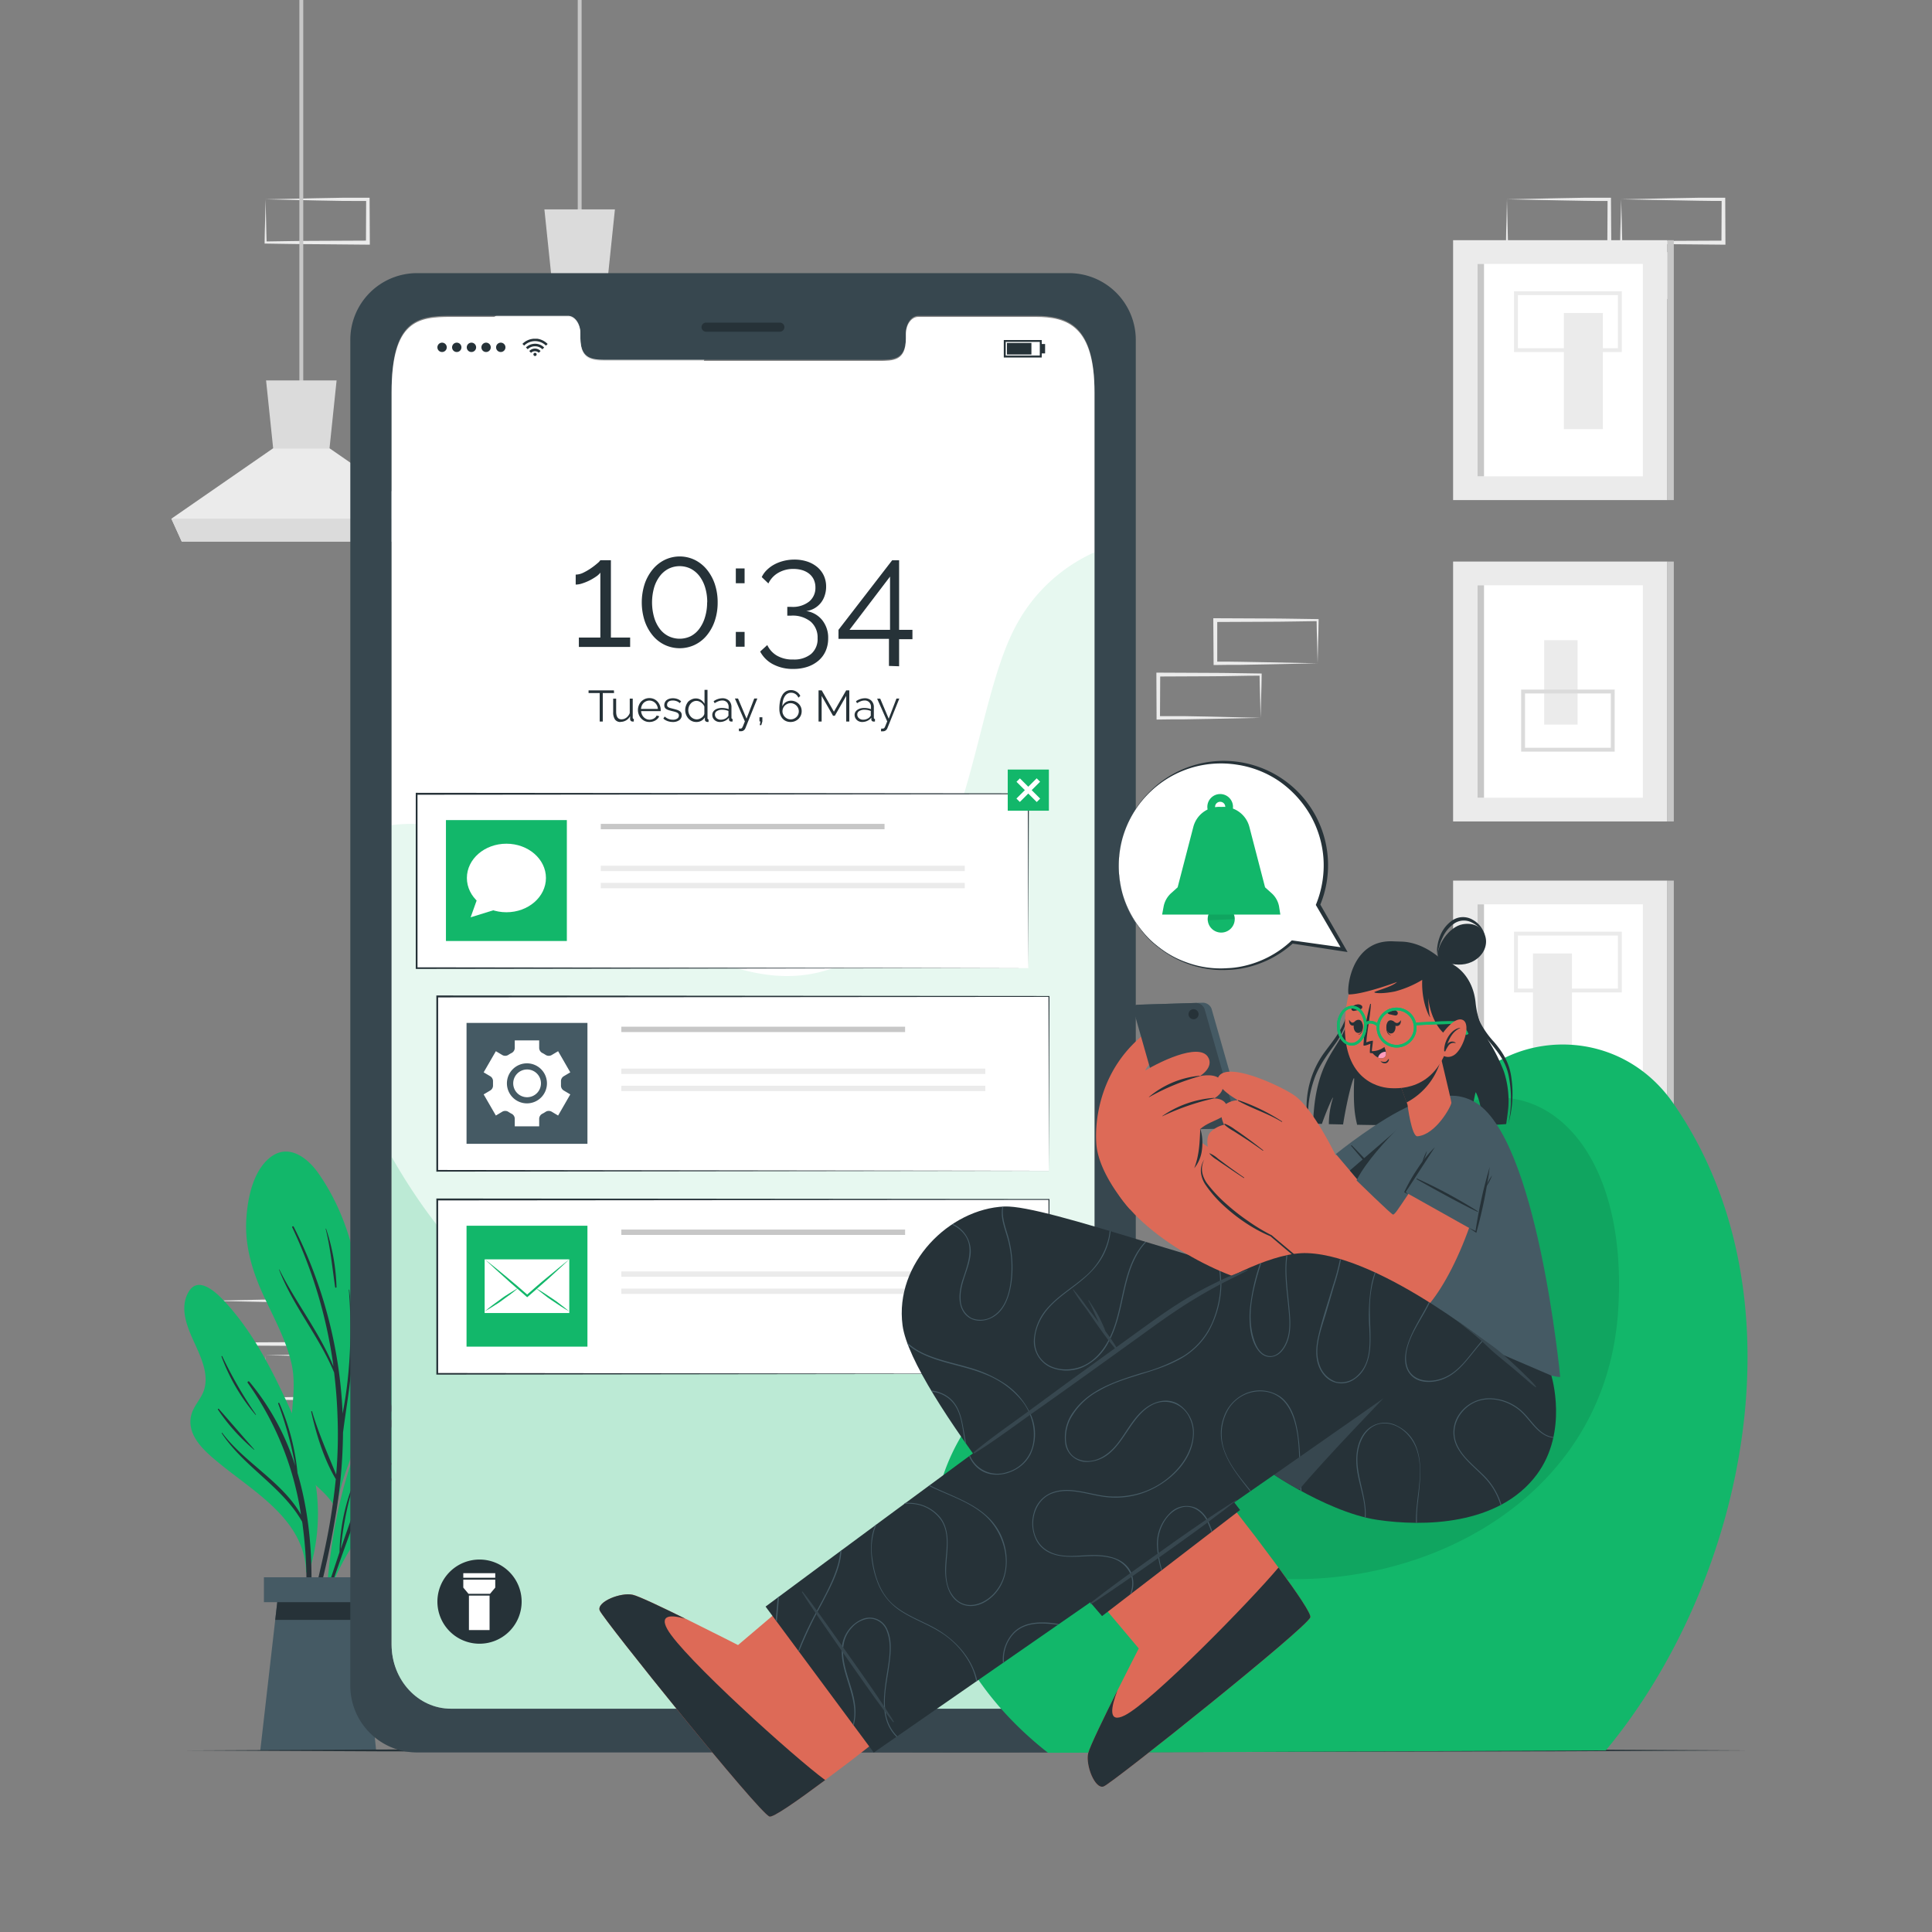 <svg xmlns="http://www.w3.org/2000/svg" viewBox="0 0 500 500">
    <rect x="0" y="0" width="500" height="500" fill="#808080" stroke="none"/>
    <g id="freepik--background-complete--inject-311">
        <path
            d="M404.79,65.69l13.13-.28,6.66-.12c2.22,0,4.46,0,6.69-.05h.45v.45l0,11.19v.5h-.5L418,77.31c-4.41,0-8.82-.11-13.24-.16h-.27v-.26c0-1.9.09-3.79.13-5.66Zm0,0,.14,5.65c.05,1.86.12,3.7.14,5.54l-.28-.28c4.42,0,8.83-.16,13.24-.16l13.24-.06-.5.5.06-11.19.44.44c-2.18,0-4.35,0-6.54,0L418.15,66Z"
            style="fill:#ebebeb"></path>
        <path
            d="M419.56,51.58l13.13-.28,6.66-.12c2.23,0,4.46,0,6.69,0h.45v.45l.05,11.19v.5H446L432.8,63.2c-4.41,0-8.82-.11-13.24-.16h-.27v-.27c0-1.9.09-3.79.13-5.66Zm0,0,.15,5.65c0,1.86.11,3.7.13,5.54l-.28-.28c4.42-.05,8.83-.16,13.24-.16L446,62.27l-.49.5.05-11.19L446,52c-2.18,0-4.35,0-6.54-.05l-6.58-.12Z"
            style="fill:#ebebeb"></path>
        <path
            d="M390,51.58l13.13-.28,6.66-.12c2.22,0,4.46,0,6.69,0h.44v.45L417,62.77v.5h-.5l-13.24-.06c-4.41,0-8.83-.11-13.24-.16h-.27v-.27c0-1.9.08-3.79.13-5.66Zm0,0,.14,5.65c0,1.86.11,3.7.13,5.54l-.27-.28c4.41-.05,8.83-.16,13.24-.16l13.24-.06-.5.5.06-11.19.44.44c-2.18,0-4.36,0-6.54-.05l-6.58-.12Z"
            style="fill:#ebebeb"></path>
        <path
            d="M68.73,51.58l13.12-.28,6.66-.12c2.23,0,4.47,0,6.7,0h.44v.45l.06,11.19v.5h-.5L82,63.2c-4.42,0-8.83-.11-13.24-.16h-.28v-.27c0-1.9.09-3.79.13-5.66Zm0,0,.14,5.65c0,1.86.11,3.7.13,5.54l-.27-.28c4.41-.05,8.82-.16,13.24-.16l13.24-.06-.5.5.05-11.19.45.44C93,52,90.85,52,88.66,52l-6.58-.12Z"
            style="fill:#ebebeb"></path>
        <path
            d="M68.73,350.75l13.12-.28,6.66-.11c2.23-.05,4.47,0,6.7-.06h.44v.45l.06,11.19v.5h-.5L82,362.37c-4.42,0-8.83-.11-13.24-.16h-.28v-.27c0-1.9.09-3.79.13-5.66Zm0,0,.14,5.65c0,1.86.11,3.71.13,5.54l-.27-.28c4.41-.05,8.82-.15,13.24-.16l13.24-.06-.5.5.05-11.19.45.44c-2.18,0-4.36,0-6.55-.05L82.08,351Z"
            style="fill:#ebebeb"></path>
        <path
            d="M54,336.64l13.12-.28,6.66-.11c2.23-.05,4.46,0,6.7-.06h.44v.45l.06,11.19v.5h-.5l-13.24-.07c-4.42,0-8.83-.11-13.24-.16h-.28v-.27c0-1.9.09-3.79.13-5.66Zm0,0,.14,5.65c0,1.86.11,3.71.13,5.54l-.27-.28c4.41-.05,8.82-.15,13.24-.16l13.24-.06-.5.5,0-11.19.45.44c-2.19,0-4.36,0-6.55-.05l-6.58-.11Z"
            style="fill:#ebebeb"></path>
        <path
            d="M419.56,350.74l13.13-.28,6.66-.12c2.23,0,4.46,0,6.69,0h.45v.45l.05,11.19v.5H446l-13.24-.06c-4.41,0-8.82-.11-13.24-.16h-.27v-.27c0-1.9.09-3.79.13-5.66Zm0,0,.15,5.65c0,1.86.11,3.7.13,5.54l-.28-.28c4.42,0,8.83-.16,13.24-.16l13.24-.06-.49.5.05-11.19.44.44c-2.18,0-4.35,0-6.54-.05l-6.58-.12Z"
            style="fill:#ebebeb"></path>
        <path
            d="M341,171.66l-13.12.28-6.66.12c-2.23,0-4.47,0-6.7.05h-.44v-.45L314,160.47V160h.5l13.24.06c4.41,0,8.83.11,13.24.16h.28v.26c0,1.9-.08,3.79-.13,5.66Zm0,0-.14-5.65c-.05-1.86-.11-3.7-.13-5.54l.27.28c-4.41.05-8.83.16-13.24.16l-13.24.06.5-.5,0,11.19-.45-.44c2.18,0,4.36,0,6.55.05l6.58.12Z"
            style="fill:#ebebeb"></path>
        <path
            d="M148.15,250.25l-13.13.27-6.66.12c-2.22,0-4.46,0-6.69.05h-.45v-.45l0-11.18v-.51h.51l13.24.06c4.41,0,8.82.11,13.24.16h.27v.27c0,1.89-.09,3.78-.13,5.65Zm0,0-.14-5.66c0-1.86-.12-3.7-.14-5.53l.28.27c-4.42,0-8.83.16-13.24.16l-13.24.06.5-.49-.06,11.18-.44-.44c2.18,0,4.35,0,6.54,0l6.58.12Z"
            style="fill:#ebebeb"></path>
        <path
            d="M326.24,185.77l-13.13.28-6.66.12c-2.22,0-4.46,0-6.69.05h-.44v-.45l-.05-11.19v-.5h.5l13.24.06c4.41,0,8.83.11,13.24.16h.27v.27c0,1.9-.08,3.79-.13,5.66Zm0,0-.14-5.65c-.05-1.86-.12-3.7-.13-5.54l.27.28c-4.41,0-8.83.16-13.24.16l-13.24.06.5-.5-.06,11.19-.44-.44c2.18,0,4.36,0,6.54,0l6.58.12Z"
            style="fill:#ebebeb"></path>
        <rect x="376.06" y="62.16" width="55.45" height="67.26" style="fill:#ebebeb"></rect>
        <rect x="382.39" y="68.3" width="42.78" height="54.98" style="fill:#fff"></rect>
        <rect x="382.39" y="68.3" width="1.67" height="54.98" style="fill:#c7c7c7"></rect>
        <rect x="431.51" y="62.16" width="1.67" height="67.26" style="fill:#c7c7c7"></rect>
        <rect x="404.74" y="81.01" width="10.09" height="30.05"
            transform="translate(819.56 192.07) rotate(180)" style="fill:#ebebeb"></rect>
        <path d="M419.72,91.1H391.83V75.38h27.89Zm-26.89-1h25.89V76.38H392.83Z" style="fill:#ebebeb"></path>
        <rect x="376.06" y="227.9" width="55.45" height="67.26" style="fill:#ebebeb"></rect>
        <rect x="382.39" y="234.04" width="42.78" height="54.98" style="fill:#fff"></rect>
        <rect x="382.39" y="234.04" width="1.67" height="54.98" style="fill:#c7c7c7"></rect>
        <rect x="431.51" y="227.9" width="1.67" height="67.26" style="fill:#c7c7c7"></rect>
        <rect x="396.73" y="246.75" width="10.09" height="30.05" style="fill:#ebebeb"></rect>
        <path d="M419.72,256.84H391.83V241.12h27.89Zm-26.89-1h25.89V242.12H392.83Z"
            style="fill:#ebebeb"></path>
        <rect x="376.06" y="145.33" width="55.45" height="67.26" style="fill:#ebebeb"></rect>
        <rect x="382.39" y="151.47" width="42.78" height="54.98" style="fill:#fff"></rect>
        <rect x="382.39" y="151.47" width="1.67" height="54.98" style="fill:#c7c7c7"></rect>
        <rect x="431.51" y="145.33" width="1.67" height="67.26" style="fill:#c7c7c7"></rect>
        <rect x="399.64" y="165.68" width="8.64" height="21.85" style="fill:#ebebeb"></rect>
        <path d="M417.88,194.52H393.67V178.46h24.21Zm-23.21-1h22.21V179.46H394.67Z"
            style="fill:#dbdbdb"></path>
        <rect x="77.48" width="1" height="101.82" style="fill:#c7c7c7"></rect>
        <polygon
            points="111.62 134.24 108.91 140.19 47.05 140.19 44.35 134.24 70.69 116.01 85.28 116.01 111.62 134.24"
            style="fill:#ebebeb"></polygon>
        <polygon points="87.11 98.45 85.28 116.01 70.69 116.01 68.86 98.45 87.11 98.45"
            style="fill:#dbdbdb"></polygon>
        <polygon points="111.61 134.24 108.91 140.19 47.05 140.19 44.35 134.24 111.61 134.24"
            style="fill:#dbdbdb"></polygon>
        <rect x="149.52" width="1" height="57.57" style="fill:#c7c7c7"></rect>
        <polygon
            points="183.65 89.98 180.94 95.93 119.08 95.93 116.39 89.98 142.72 71.76 157.31 71.76 183.65 89.98"
            style="fill:#ebebeb"></polygon>
        <polygon points="159.14 54.19 157.31 71.76 142.72 71.76 140.89 54.19 159.14 54.19"
            style="fill:#dbdbdb"></polygon>
        <polygon points="183.65 89.99 180.94 95.94 119.08 95.94 116.38 89.99 183.65 89.99"
            style="fill:#dbdbdb"></polygon>
    </g>
    <g id="freepik--Plant--inject-311">
        <path
            d="M90.08,379.28a60.21,60.21,0,0,0-3,10.63c.07.19,0,.86-.1.67-.09.59-1,.39-.92-.2,0-.38.1-.76.16-1.13-1.84-2.86-4.74-4.84-7-7.39a14.47,14.47,0,0,1-3.5-7.14c-1.31-7.32,1.42-14.64-.32-22-1.49-6.34-4.76-12.05-7.42-17.93-2.81-6.21-4.69-12.63-4.22-19.51.35-5.27,1.72-12.2,6.13-15.71,4.68-3.73,9.6-.05,12.46,4,8.27,11.79,11.18,25.9,11.47,40,.16,7.82.35,15.7-.71,23.47A62.82,62.82,0,0,1,90.08,379.28Z"
            style="fill:#12B76A"></path>
        <path
            d="M86.77,392.75a135.28,135.28,0,0,0,2-21.9s0,0,0-.08c.74-5.9,1.83-11.74,2.23-17.69a107.1,107.1,0,0,0-.6-19.28c0-.08-.13-.07-.12,0a124.33,124.33,0,0,1,.1,18.81q-.34,5-1.14,10c-.17,1.08-.39,2.16-.57,3.25h0a117.67,117.67,0,0,0-12.68-48.42c-.1-.2-.47,0-.37.18a122,122,0,0,1,10.68,36c-3.64-8.86-9.74-16.47-14-25.06,0-.05-.1,0-.09,0,3.61,9.44,10.39,17.31,14.26,26.65.45,3.69.75,7.4.87,11.11A121.1,121.1,0,0,1,87,381.64c-2.21-5.44-4.55-10.67-6.23-16.35,0-.15-.26-.08-.23.07,1.32,5.86,3.26,12.23,6.36,17.44-.36,3.58-.84,7.16-1.43,10.71-1.57,9.49-4.2,18.75-6,28.19a.22.22,0,0,0,.44.09A222,222,0,0,0,86.77,392.75Z"
            style="fill:#263238"></path>
        <path
            d="M84.39,318c0-.07-.13,0-.11,0,1.24,5,1.71,10,2.45,15.08a.18.18,0,0,0,.36,0A52.54,52.54,0,0,0,84.39,318Z"
            style="fill:#263238"></path>
        <path
            d="M126.56,342.91a72.48,72.48,0,0,1-4.88,7.82c-3.74,5.38-7.57,10.26-8.86,16.84a40.84,40.84,0,0,1-2.2,8.67,26.63,26.63,0,0,1-4.23,6.52c-3.93,4.6-8.64,8.43-12.33,13.24a60.9,60.9,0,0,0-9,16.57c-.11.33-.63.18-.51-.14a.24.24,0,0,0,0-.08.1.1,0,0,1,0-.07c1-14.3,3.65-28.53,9.44-41.72a146,146,0,0,1,8.75-16.84,41.57,41.57,0,0,1,10.73-12.42c2.9-2.11,9.13-6,12.65-3.24C127.79,339.41,127.46,341.21,126.56,342.91Z"
            style="fill:#12B76A"></path>
        <path
            d="M108.84,373.69a117.56,117.56,0,0,1-9.53,11c-1.57,1.65-3.16,3.29-4.72,4.95-.74.78-1.56,1.55-2.26,2.41.54-1.46,1.06-2.92,1.6-4.38,2.6-7,5.13-14.08,8.6-20.71a145.48,145.48,0,0,1,11.93-18.34c.12-.16-.14-.3-.25-.15-3.53,4.63-7.11,9.25-10.19,14.2a81.25,81.25,0,0,0-4.59,8.58,139.78,139.78,0,0,1,6.87-18.64c0-.06,0-.11-.08-.05A66,66,0,0,0,99.08,372s0,0,0,0c-.81,1.78-1.58,3.59-2.31,5.41-3.08,7.74-5.9,15.58-8.58,23.47a86.78,86.78,0,0,1,3-15.7c0-.11-.15-.16-.19-.05a50.69,50.69,0,0,0-3.13,16.56c-1,3-2,6-3,9-2.09,6.42-4.51,12.92-6,19.5a.13.13,0,0,0,.25.07c1.36-3.49,2.34-7.15,3.53-10.71s2.39-7.12,3.63-10.67q2.68-7.76,5.52-15.46c1.09-1.84,3-3.38,4.42-4.87s3.18-3.26,4.74-4.93a79.56,79.56,0,0,0,8-9.88C109,373.69,108.89,373.62,108.84,373.69Z"
            style="fill:#263238"></path>
        <path
            d="M110.09,367.67a75.1,75.1,0,0,0-9.46,12c0,.06.05.13.1.08,3.17-4,6.31-8,9.48-12C110.26,367.69,110.15,367.61,110.09,367.67Z"
            style="fill:#263238"></path>
        <path
            d="M50.8,348.58c1.51,3.37,3.21,7.41,2,11.15-.76,2.36-2.74,4.13-3.32,6.56-1.28,5.37,3.76,9.54,7.41,12.52,9.1,7.45,21.91,14.59,22.31,27.88,0,.47.83.44.82,0a.14.14,0,0,0,0-.09s.06,0,.06-.07a50.52,50.52,0,0,0,1.93-20c-.75-6.91-3.06-13.29-5.91-19.59-4.83-10.66-10-21.6-18.07-30.23-2.24-2.39-6.88-6.75-9.35-2.15S48.94,344.46,50.8,348.58Z"
            style="fill:#12B76A"></path>
        <path
            d="M57.5,370.81c5.75,7.71,15.64,12.73,20.39,21.18A79,79,0,0,0,64.1,357.87a.26.26,0,0,1,.4-.32,64,64,0,0,1,11.91,21.84A93.26,93.26,0,0,0,72,363.27a.16.16,0,0,1,.3-.13A59.41,59.41,0,0,1,77,381.22c5.48,18.58,4,39.54.44,58.14-.06.27-.46.23-.43,0,2-14.75,3.33-29.82,1.31-44.64,0-.31-.09-.61-.14-.92-5.18-9.11-15-14.11-20.78-22.85C57.32,370.83,57.44,370.73,57.5,370.81Z"
            style="fill:#263238"></path>
        <path
            d="M56.64,364.62c3.07,3.49,6.08,7,9.17,10.51,0,0,0,.09-.06.06a49.84,49.84,0,0,1-9.34-10.38A.15.15,0,0,1,56.64,364.62Z"
            style="fill:#263238"></path>
        <path
            d="M57.52,351a108.12,108.12,0,0,0,8.71,15.08c0,.06,0,.14-.09.08a49.5,49.5,0,0,1-8.81-15.08A.1.1,0,0,1,57.52,351Z"
            style="fill:#263238"></path>
        <polygon points="67.36 453.01 97.34 453.01 93.3 412.67 71.98 412.67 67.36 453.01"
            style="fill:#455a64"></polygon>
        <polygon points="71.23 419.23 93.96 419.23 93.31 412.67 71.98 412.67 71.23 419.23"
            style="fill:#263238"></polygon>
        <rect x="68.3" y="408.2" width="28.1" height="6.44"
            transform="translate(164.7 822.84) rotate(180)" style="fill:#455a64"></rect>
    </g>
    <g id="freepik--Floor--inject-311">
        <polygon
            points="47.74 453.01 98.3 452.77 148.87 452.68 250 452.51 351.13 452.68 401.7 452.76 452.26 453.01 401.7 453.25 351.13 453.34 250 453.51 148.87 453.34 98.3 453.25 47.74 453.01"
            style="fill:#263238"></polygon>
    </g>
    <g id="freepik--Device--inject-311">
        <path
            d="M276.82,70.69H107.76a17.26,17.26,0,0,0-17.1,17.42v348a17.27,17.27,0,0,0,17.1,17.42H276.82a17.29,17.29,0,0,0,17.12-17.42v-348A17.28,17.28,0,0,0,276.82,70.69Zm6.42,354.67c0,9.16-6.86,16.57-15.32,16.57H116.68c-8.48,0-15.34-7.41-15.34-16.57V101.3c0-18.66,6.86-19.57,15.34-19.57H147c1.76,0,3.2,2,3.2,4.48v1.07c0,5.81,3.18,5.83,7.08,5.83h70.06c3.94,0,7.1,0,7.1-5.83V86.21c0-2.48,1.42-4.48,3.21-4.48h30.29c8.46,0,15.32,2.48,15.32,19.57Z"
            style="fill:#37474f"></path>
        <path
            d="M283.25,101.58V425.64c0,9.16-6.86,16.57-15.32,16.57H116.69c-8.48,0-15.34-7.41-15.34-16.57V101.58c0-18.66,6.86-19.57,15.34-19.57H147c1.76,0,3.2,2,3.2,4.48v1.07c0,5.81,3.18,5.83,7.08,5.83h70.06c3.94,0,7.1,0,7.1-5.83V86.49c0-2.48,1.42-4.48,3.21-4.48h30.29C276.39,82,283.25,84.49,283.25,101.58Z"
            style="fill:#fff"></path>
        <path
            d="M283.25,142.93V425.64c0,9.16-6.86,16.57-15.32,16.57H116.69c-8.48,0-15.34-7.41-15.34-16.57V213.54c39.82-5.11,79.81,53,116.85,35.9,33.92-15.7,32.39-65.36,45-88A42.92,42.92,0,0,1,283.25,142.93Z"
            style="fill:#12B76A;opacity:0.1"></path>
        <path
            d="M283.25,329.08v96.56c0,9.16-6.86,16.57-15.32,16.57H116.69c-8.48,0-15.34-7.41-15.34-16.57V299.4c21.6,37.74,45.76,48.61,67.78,43,25.12-6.37,61.07-38.9,94.9-27.6A39.14,39.14,0,0,1,283.25,329.08Z"
            style="fill:#12B76A;opacity:0.2"></path>
        <path
            d="M201.85,85.85H182.74a1.18,1.18,0,0,1-1.18-1.18h0a1.18,1.18,0,0,1,1.18-1.18h19.11A1.18,1.18,0,0,1,203,84.67h0A1.18,1.18,0,0,1,201.85,85.85Z"
            style="fill:#263238"></path>
        <g id="freepik--u5Zjqx--inject-311">
            <path
                d="M141.75,89l-.3.29-.16.16a4,4,0,0,0-5.65,0l-.15-.17c-.1-.1-.2-.19-.29-.29h0l0,0,.37-.33a4.46,4.46,0,0,1,.86-.54,4.18,4.18,0,0,1,1.13-.38,5.58,5.58,0,0,1,.57-.08h.49l.39,0a4.64,4.64,0,0,1,1,.25,4.58,4.58,0,0,1,.71.33,5.06,5.06,0,0,1,.67.47l.31.28Z"
                style="fill:#263238"></path>
            <path
                d="M136.57,90.38l-.46-.46A3.31,3.31,0,0,1,138,89a3.26,3.26,0,0,1,2.83.94l-.46.46a2.61,2.61,0,0,0-1.89-.78A2.65,2.65,0,0,0,136.57,90.38Z"
                style="fill:#263238"></path>
            <path
                d="M139.9,90.84l-.46.46a1.4,1.4,0,0,0-1-.4,1.36,1.36,0,0,0-1,.41l-.46-.46A2,2,0,0,1,139.9,90.84Z"
                style="fill:#263238"></path>
            <path
                d="M138.88,91.72a.41.41,0,0,1-.41.42.42.42,0,0,1-.42-.42.41.41,0,0,1,.42-.41A.41.41,0,0,1,138.88,91.72Z"
                style="fill:#263238"></path>
        </g>
        <path d="M113.2,89.89a1.21,1.21,0,1,1,1.21,1.21A1.2,1.2,0,0,1,113.2,89.89Z"
            style="fill:#263238"></path>
        <path d="M117,89.89a1.21,1.21,0,1,1,1.21,1.21A1.2,1.2,0,0,1,117,89.89Z" style="fill:#263238"></path>
        <path d="M120.8,89.89A1.21,1.21,0,1,1,122,91.1,1.2,1.2,0,0,1,120.8,89.89Z"
            style="fill:#263238"></path>
        <path d="M124.59,89.89a1.21,1.21,0,1,1,1.21,1.21A1.2,1.2,0,0,1,124.59,89.89Z"
            style="fill:#263238"></path>
        <path d="M128.39,89.89a1.21,1.21,0,1,1,1.21,1.21A1.2,1.2,0,0,1,128.39,89.89Z"
            style="fill:#263238"></path>
        <path d="M269.6,92.52h-9.82V88h9.82Zm-9.32-.5h8.82V88.48h-8.82Z" style="fill:#263238"></path>
        <rect x="260.6" y="88.75" width="6.33" height="3" style="fill:#263238"></rect>
        <rect x="269.6" y="89.03" width="0.87" height="2.43" style="fill:#263238"></rect>
        <path
            d="M163.08,165v2.42H149.81V165h5.56V148.2a4.48,4.48,0,0,1-1.08,1,15,15,0,0,1-1.68,1,13.08,13.08,0,0,1-1.9.78,5.65,5.65,0,0,1-1.72.31v-2.58a4.69,4.69,0,0,0,2-.51,15.07,15.07,0,0,0,2-1.17,18.39,18.39,0,0,0,1.63-1.26,3.35,3.35,0,0,0,.74-.78h2.74V165Z"
            style="fill:#263238"></path>
        <path
            d="M185.73,155.91a14.74,14.74,0,0,1-.74,4.75,11.86,11.86,0,0,1-2.06,3.76,9.13,9.13,0,0,1-3.11,2.46,9.13,9.13,0,0,1-7.82,0,9.13,9.13,0,0,1-3.11-2.46,11.86,11.86,0,0,1-2.06-3.76,15.65,15.65,0,0,1,0-9.51,11.91,11.91,0,0,1,2.06-3.75,9.46,9.46,0,0,1,3.11-2.49,8.94,8.94,0,0,1,7.82,0,9.46,9.46,0,0,1,3.11,2.49,11.91,11.91,0,0,1,2.06,3.75A14.8,14.8,0,0,1,185.73,155.91Zm-2.7,0a12.83,12.83,0,0,0-.53-3.84,9.46,9.46,0,0,0-1.46-2.95,6.87,6.87,0,0,0-2.25-1.92,6.5,6.5,0,0,0-5.79,0,6.67,6.67,0,0,0-2.25,1.92,9.27,9.27,0,0,0-1.47,2.95,14.14,14.14,0,0,0,0,7.67,9.22,9.22,0,0,0,1.47,3,6.37,6.37,0,0,0,2.25,1.89,6.59,6.59,0,0,0,5.79,0A6.55,6.55,0,0,0,181,162.7a9.41,9.41,0,0,0,1.46-3A12.71,12.71,0,0,0,183,155.91Z"
            style="fill:#263238"></path>
        <path d="M190.43,150.94v-3.83h2.27v3.83Zm0,16.43v-3.83h2.27v3.83Z" style="fill:#263238"></path>
        <path
            d="M208.66,158.14a6.49,6.49,0,0,1,4.13,2.35,7.27,7.27,0,0,1,1.54,4.73,8,8,0,0,1-.64,3.23,7,7,0,0,1-1.84,2.5,8.58,8.58,0,0,1-2.86,1.61,11.34,11.34,0,0,1-3.69.56,10.83,10.83,0,0,1-5.21-1.19,7.89,7.89,0,0,1-3.36-3.31l1.84-1.68a6.29,6.29,0,0,0,2.5,2.74,8,8,0,0,0,4.23,1,6.91,6.91,0,0,0,4.61-1.43,5.06,5.06,0,0,0,1.68-4.09,5.38,5.38,0,0,0-1.76-4.26,7.38,7.38,0,0,0-5.08-1.57h-1v-2.27h1.06a6.83,6.83,0,0,0,4.61-1.39,4.55,4.55,0,0,0,1.61-3.62,4.84,4.84,0,0,0-.43-2.07,4.32,4.32,0,0,0-1.2-1.51,5.47,5.47,0,0,0-1.8-.92,8,8,0,0,0-2.25-.31,7.61,7.61,0,0,0-3.93,1,6.32,6.32,0,0,0-2.56,2.76l-1.72-1.65a6.16,6.16,0,0,1,1.33-1.85,8.45,8.45,0,0,1,1.95-1.43,10.47,10.47,0,0,1,2.43-.92,11.36,11.36,0,0,1,2.74-.33,10.48,10.48,0,0,1,3.3.5,8,8,0,0,1,2.61,1.43,6.55,6.55,0,0,1,1.7,2.21,6.72,6.72,0,0,1,.6,2.86,7.06,7.06,0,0,1-.35,2.25,5.9,5.9,0,0,1-1,1.92,5.81,5.81,0,0,1-1.62,1.41A5.68,5.68,0,0,1,208.66,158.14Z"
            style="fill:#263238"></path>
        <path
            d="M230.06,172.34v-7H217V163l13.89-18h1.8V163h3.45v2.43h-3.45v7ZM219.85,163h10.49V149.22Z"
            style="fill:#263238"></path>
        <path d="M158.92,179.36H156v7.38h-.8v-7.38h-2.88v-.7h6.56Z" style="fill:#263238"></path>
        <path
            d="M160.6,186.85a1.68,1.68,0,0,1-1.44-.64,3.27,3.27,0,0,1-.47-1.92v-3.48h.77v3.35q0,2,1.38,2a2.19,2.19,0,0,0,.67-.11,2.4,2.4,0,0,0,.61-.33,2.74,2.74,0,0,0,.5-.52,2.39,2.39,0,0,0,.36-.67v-3.73h.77v4.93c0,.21.1.32.28.32v.68a1,1,0,0,1-.22,0h-.12a.6.6,0,0,1-.45-.19.69.69,0,0,1-.17-.49v-.68a2.82,2.82,0,0,1-2.47,1.45Z"
            style="fill:#263238"></path>
        <path
            d="M168.07,186.85a2.91,2.91,0,0,1-1.19-.24,3,3,0,0,1-.94-.67,3.07,3.07,0,0,1-.62-1,3.15,3.15,0,0,1-.22-1.19,3.1,3.1,0,0,1,.22-1.18,3.13,3.13,0,0,1,.61-1,3.32,3.32,0,0,1,.94-.66,2.94,2.94,0,0,1,1.19-.24,2.91,2.91,0,0,1,1.19.24,2.84,2.84,0,0,1,.92.67,3.13,3.13,0,0,1,.61,1,3.19,3.19,0,0,1,.21,1.16v.18a.35.35,0,0,1,0,.12h-5.07a2.38,2.38,0,0,0,.22.89,2.29,2.29,0,0,0,.48.7,2.27,2.27,0,0,0,.68.46,2,2,0,0,0,.81.16,1.87,1.87,0,0,0,.57-.08,2.25,2.25,0,0,0,.53-.21,2,2,0,0,0,.43-.34,1.25,1.25,0,0,0,.29-.44l.68.18a1.94,1.94,0,0,1-.39.6,2.65,2.65,0,0,1-.58.47,3.21,3.21,0,0,1-.73.31A3.25,3.25,0,0,1,168.07,186.85Zm2.18-3.39a2.23,2.23,0,0,0-.22-.87,2.2,2.2,0,0,0-.48-.68,2.05,2.05,0,0,0-.67-.44,2,2,0,0,0-.81-.16,2.07,2.07,0,0,0-.82.16,2.21,2.21,0,0,0-.68.44,2.28,2.28,0,0,0-.47.69,2.93,2.93,0,0,0-.21.86Z"
            style="fill:#263238"></path>
        <path
            d="M174.16,186.85a4.21,4.21,0,0,1-1.36-.22,3.4,3.4,0,0,1-1.13-.66l.35-.53a3.67,3.67,0,0,0,1,.62,3.08,3.08,0,0,0,1.11.2,1.93,1.93,0,0,0,1.14-.29.93.93,0,0,0,.43-.82.7.7,0,0,0-.12-.42.86.86,0,0,0-.33-.29,2.72,2.72,0,0,0-.56-.22c-.22-.07-.48-.13-.78-.2s-.64-.17-.89-.25a2.56,2.56,0,0,1-.62-.29,1,1,0,0,1-.36-.39,1.25,1.25,0,0,1-.12-.58,1.67,1.67,0,0,1,.18-.79,1.43,1.43,0,0,1,.47-.56,2.23,2.23,0,0,1,.71-.34,3.37,3.37,0,0,1,.86-.11,3.3,3.3,0,0,1,1.24.22,2.43,2.43,0,0,1,.9.59l-.38.45a2,2,0,0,0-.8-.51,2.7,2.7,0,0,0-1-.17,2.49,2.49,0,0,0-.57.06,1.29,1.29,0,0,0-.46.2,1,1,0,0,0-.32.35,1.07,1.07,0,0,0-.11.49.87.87,0,0,0,.08.39.63.63,0,0,0,.26.25,2,2,0,0,0,.46.2l.68.18c.38.09.71.18,1,.27a3,3,0,0,1,.72.32,1.23,1.23,0,0,1,.44.44,1.29,1.29,0,0,1,.15.64,1.56,1.56,0,0,1-.63,1.3A2.75,2.75,0,0,1,174.16,186.85Z"
            style="fill:#263238"></path>
        <path
            d="M180.17,186.85a2.57,2.57,0,0,1-1.14-.25,2.89,2.89,0,0,1-.9-.68,3.3,3.3,0,0,1-.8-2.13,3.39,3.39,0,0,1,.21-1.19,3.25,3.25,0,0,1,.56-1A2.81,2.81,0,0,1,179,181a2.44,2.44,0,0,1,1.08-.24,2.37,2.37,0,0,1,1.34.39,3,3,0,0,1,.91,1v-3.62h.77v7.31c0,.21.09.32.27.32v.68l-.27,0a.71.71,0,0,1-.48-.17.57.57,0,0,1-.2-.43v-.58a2.57,2.57,0,0,1-1,.92A2.48,2.48,0,0,1,180.17,186.85Zm.17-.68a2,2,0,0,0,.61-.11,2.37,2.37,0,0,0,.61-.32,1.91,1.91,0,0,0,.48-.46,1.3,1.3,0,0,0,.25-.58v-1.83a2,2,0,0,0-.33-.57,2.84,2.84,0,0,0-.5-.48,2.66,2.66,0,0,0-.6-.32,2,2,0,0,0-.62-.11,1.81,1.81,0,0,0-.87.21,1.92,1.92,0,0,0-.66.54,2.38,2.38,0,0,0-.43.76,2.73,2.73,0,0,0-.15.89,2.48,2.48,0,0,0,.64,1.67,2.24,2.24,0,0,0,.7.52A2,2,0,0,0,180.34,186.17Z"
            style="fill:#263238"></path>
        <path
            d="M186.3,186.85a1.92,1.92,0,0,1-.77-.14,1.86,1.86,0,0,1-.63-.39,1.77,1.77,0,0,1-.42-.59,1.89,1.89,0,0,1-.14-.72,1.48,1.48,0,0,1,.18-.72,1.72,1.72,0,0,1,.51-.57,2.51,2.51,0,0,1,.79-.37,3.85,3.85,0,0,1,1-.13,5.82,5.82,0,0,1,.92.08,4.32,4.32,0,0,1,.83.23V183a1.75,1.75,0,0,0-.44-1.25,1.63,1.63,0,0,0-1.23-.46,2.65,2.65,0,0,0-.94.18,4.53,4.53,0,0,0-1,.52l-.28-.51a4.05,4.05,0,0,1,2.23-.77,2.44,2.44,0,0,1,1.76.62,2.34,2.34,0,0,1,.63,1.73v2.68c0,.21.1.32.29.32v.68l-.3,0a.67.67,0,0,1-.46-.14.53.53,0,0,1-.17-.41l0-.47a2.59,2.59,0,0,1-1,.82A3.16,3.16,0,0,1,186.3,186.85Zm.19-.59a2.57,2.57,0,0,0,1.11-.23,1.89,1.89,0,0,0,.77-.6,1.07,1.07,0,0,0,.15-.22.63.63,0,0,0,0-.22v-1a5.61,5.61,0,0,0-.8-.23,4.8,4.8,0,0,0-.85-.08,2.4,2.4,0,0,0-1.33.34,1,1,0,0,0-.51.9,1.27,1.27,0,0,0,.1.52,1.49,1.49,0,0,0,.3.41,1.28,1.28,0,0,0,.45.28A1.47,1.47,0,0,0,186.49,186.26Z"
            style="fill:#263238"></path>
        <path
            d="M191.21,188.56l.18,0h.16a.76.76,0,0,0,.33-.05.63.63,0,0,0,.23-.25,4.44,4.44,0,0,0,.26-.56c.09-.24.23-.57.4-1l-2.58-5.93H191l2.2,5.21,2-5.21H196l-3.08,7.65a1.34,1.34,0,0,1-.41.57,1.15,1.15,0,0,1-.79.25h-.22l-.25,0Z"
            style="fill:#263238"></path>
        <path d="M196.62,187.66l.19-.95h-.26v-1.09h.75v1.09l-.28.95Z" style="fill:#263238"></path>
        <path
            d="M207.47,184.08a2.78,2.78,0,0,1-.22,1.08,2.93,2.93,0,0,1-.61.89,3.1,3.1,0,0,1-.91.59,3,3,0,0,1-1.13.21,2.78,2.78,0,0,1-1.17-.23,2.46,2.46,0,0,1-.92-.67,3.19,3.19,0,0,1-.6-1.06,4.46,4.46,0,0,1-.21-1.42,9.63,9.63,0,0,1,.21-2.14,5.14,5.14,0,0,1,.61-1.53,2.59,2.59,0,0,1,.94-.9,2.48,2.48,0,0,1,1.22-.3,2.6,2.6,0,0,1,1.44.4,2.53,2.53,0,0,1,1,1.1l-.5.46a2,2,0,0,0-1.91-1.28,1.74,1.74,0,0,0-.91.24,2,2,0,0,0-.7.69,3.53,3.53,0,0,0-.46,1.11,6.19,6.19,0,0,0-.16,1.49,2.14,2.14,0,0,1,.86-1.07,2.48,2.48,0,0,1,1.38-.4,2.66,2.66,0,0,1,1.09.22,2.75,2.75,0,0,1,.88.58,2.53,2.53,0,0,1,.59.87A2.73,2.73,0,0,1,207.47,184.08Zm-2.85,2.09a2.07,2.07,0,0,0,.82-.16,2.32,2.32,0,0,0,.67-.45,2.19,2.19,0,0,0,.45-.67,2,2,0,0,0,.17-.81,2.08,2.08,0,0,0-.17-.82,2.37,2.37,0,0,0-.46-.66,2.24,2.24,0,0,0-.68-.45,2,2,0,0,0-1.62,0,2.24,2.24,0,0,0-.68.45,2.15,2.15,0,0,0-.45.66,2.08,2.08,0,0,0-.17.82,1.8,1.8,0,0,0,.18.8,2,2,0,0,0,.46.67,2.1,2.1,0,0,0,.67.46A2,2,0,0,0,204.62,186.17Z"
            style="fill:#263238"></path>
        <path
            d="M219,186.74V180.1l-2.95,5.14h-.46l-2.95-5.14v6.64h-.8v-8.08h.82l3.16,5.53,3.17-5.53h.81v8.08Z"
            style="fill:#263238"></path>
        <path
            d="M223.14,186.85a2,2,0,0,1-.78-.14,1.72,1.72,0,0,1-.62-.39,1.77,1.77,0,0,1-.42-.59,1.72,1.72,0,0,1-.15-.72,1.48,1.48,0,0,1,.18-.72,1.88,1.88,0,0,1,.52-.57,2.56,2.56,0,0,1,.78-.37,4,4,0,0,1,1-.13,5.84,5.84,0,0,1,.93.08,4.53,4.53,0,0,1,.83.23V183a1.71,1.71,0,0,0-.45-1.25,1.6,1.6,0,0,0-1.23-.46,2.64,2.64,0,0,0-.93.18,4.85,4.85,0,0,0-1,.52l-.27-.51a4.05,4.05,0,0,1,2.23-.77,2.41,2.41,0,0,1,1.75.62,2.31,2.31,0,0,1,.64,1.73v2.68c0,.21.1.32.29.32v.68l-.3,0a.65.65,0,0,1-.46-.14.58.58,0,0,1-.18-.41l0-.47a2.67,2.67,0,0,1-1,.82A3.16,3.16,0,0,1,223.14,186.85Zm.18-.59a2.51,2.51,0,0,0,1.11-.23,1.76,1.76,0,0,0,.77-.6.82.82,0,0,0,.16-.22.63.63,0,0,0,0-.22v-1a5.39,5.39,0,0,0-.81-.23,4.69,4.69,0,0,0-.84-.08,2.46,2.46,0,0,0-1.34.34,1,1,0,0,0-.51.9,1.27,1.27,0,0,0,.11.52,1.31,1.31,0,0,0,.3.41,1.28,1.28,0,0,0,.45.28A1.45,1.45,0,0,0,223.32,186.26Z"
            style="fill:#263238"></path>
        <path
            d="M228.05,188.56l.17,0h.17a.72.72,0,0,0,.32-.05.64.64,0,0,0,.24-.25,4.64,4.64,0,0,0,.25-.56c.1-.24.23-.57.41-1L227,180.81h.8L230,186l2-5.21h.74l-3.08,7.65a1.34,1.34,0,0,1-.41.57,1.17,1.17,0,0,1-.79.25h-.22l-.25,0Z"
            style="fill:#263238"></path>
        <path
            d="M259.59,425.39h0A10.88,10.88,0,0,1,248.7,414.5h0a10.89,10.89,0,0,1,10.89-10.89h0a10.9,10.9,0,0,1,10.89,10.89h0A10.89,10.89,0,0,1,259.59,425.39Z"
            style="fill:#263238"></path>
        <rect x="252.95" y="411.22" width="13.28" height="8.11" style="fill:#fff"></rect>
        <polygon points="262.89 411.22 256.29 411.22 256.94 409.67 262.23 409.67 262.89 411.22"
            style="fill:#fff"></polygon>
        <path d="M262.67,415.28a3.08,3.08,0,1,1-3.08-3.08A3.08,3.08,0,0,1,262.67,415.28Z"
            style="fill:#a6a6a6"></path>
        <path d="M262,415.28a2.39,2.39,0,1,1-2.39-2.39A2.39,2.39,0,0,1,262,415.28Z"
            style="fill:#fff"></path>
        <rect x="264.17" y="411.91" width="1.28" height="0.73" style="fill:#a6a6a6"></rect>
        <rect x="253.4" y="410.62" width="1.26" height="0.37" style="fill:#fff"></rect>
        <path
            d="M124.09,425.39h0A10.89,10.89,0,0,1,113.2,414.5h0a10.9,10.9,0,0,1,10.89-10.89h0A10.9,10.9,0,0,1,135,414.5h0A10.89,10.89,0,0,1,124.09,425.39Z"
            style="fill:#263238"></path>
        <rect x="121.36" y="412.94" width="5.34" height="8.92" style="fill:#fff"></rect>
        <polygon
            points="128.17 408.81 128.17 410.87 126.81 412.48 121.25 412.48 119.9 410.87 119.9 408.81 128.17 408.81"
            style="fill:#fff"></polygon>
        <rect x="119.9" y="407.14" width="8.27" height="1.18" style="fill:#fff"></rect>
    </g>
    <g id="freepik--Notifications--inject-311">
        <rect x="107.82" y="205.43" width="158.31" height="45.12" style="fill:#fff"></rect>
        <path
            d="M266.13,250.55l-158.31.21h-.22v-.21l0-45.12v-.25h.25l158.31.14h.11v.11Zm0,0L266,205.43l.11.11-158.31.14.25-.25,0,45.12-.21-.21Z"
            style="fill:#263238"></path>
        <rect x="115.41" y="212.24" width="31.29" height="31.29" style="fill:#12B76A"></rect>
        <ellipse cx="131.06" cy="227.22" rx="10.23" ry="8.87" style="fill:#fff"></ellipse>
        <polygon points="123.64 232.25 121.8 237.4 128.31 235.38 123.64 232.25" style="fill:#fff"></polygon>
        <rect x="155.48" y="213.22" width="73.44" height="1.39" style="fill:#c7c7c7"></rect>
        <rect x="155.48" y="224.05" width="94.2" height="1.39" style="fill:#ebebeb"></rect>
        <rect x="155.48" y="228.49" width="94.2" height="1.39" style="fill:#ebebeb"></rect>
        <rect x="260.8" y="199.16" width="10.65" height="10.65" style="fill:#12B76A"></rect>
        <rect x="265.5" y="200.78" width="1.25" height="7.41"
            transform="translate(-66.64 248.09) rotate(-45)" style="fill:#fff"></rect>
        <rect x="265.5" y="200.78" width="1.25" height="7.41"
            transform="translate(309.7 537.26) rotate(-135)" style="fill:#fff"></rect>
        <rect x="113.14" y="257.92" width="158.31" height="45.12" style="fill:#fff"></rect>
        <path
            d="M271.46,303l-158.32.22h-.21V303l0-45.12v-.25h.25l158.32.14h.1v.11Zm0,0-.11-45.12.11.11-158.32.14.25-.25,0,45.12-.21-.21Z"
            style="fill:#263238"></path>
        <rect x="120.74" y="264.73" width="31.29" height="31.29" style="fill:#455a64"></rect>
        <path
            d="M145.91,282.23a1.49,1.49,0,0,1-.73-1.39c0-.16,0-.31,0-.47s0-.31,0-.47a1.49,1.49,0,0,1,.73-1.38l1.68-1-3.15-5.47-1.68,1a1.52,1.52,0,0,1-1.58-.06,8.13,8.13,0,0,0-.81-.47,1.5,1.5,0,0,1-.83-1.33v-1.94h-6.32v1.94a1.5,1.5,0,0,1-.83,1.33,8.13,8.13,0,0,0-.81.47,1.51,1.51,0,0,1-1.57.06l-1.68-1-3.16,5.47,1.69,1a1.49,1.49,0,0,1,.73,1.39c0,.15,0,.31,0,.46s0,.31,0,.47a1.48,1.48,0,0,1-.74,1.39l-1.68,1,3.16,5.47,1.67-1a1.52,1.52,0,0,1,1.58.05,8.21,8.21,0,0,0,.81.48,1.47,1.47,0,0,1,.83,1.33v1.93h6.32v-1.93a1.49,1.49,0,0,1,.83-1.33,8.37,8.37,0,0,0,.82-.48,1.5,1.5,0,0,1,1.57-.05l1.68,1,3.15-5.47Zm-9.53,3.32a5.18,5.18,0,1,1,5.17-5.18A5.18,5.18,0,0,1,136.38,285.55Z"
            style="fill:#fff"></path>
        <path d="M140,280.37a3.59,3.59,0,1,1-3.59-3.59A3.58,3.58,0,0,1,140,280.37Z"
            style="fill:#fff"></path>
        <rect x="160.8" y="265.71" width="73.44" height="1.39" style="fill:#c7c7c7"></rect>
        <rect x="160.8" y="276.55" width="94.2" height="1.39" style="fill:#ebebeb"></rect>
        <rect x="160.8" y="280.99" width="94.2" height="1.39" style="fill:#ebebeb"></rect>
        <rect x="113.14" y="310.42" width="158.31" height="45.12" style="fill:#fff"></rect>
        <path
            d="M271.46,355.54l-158.32.21h-.21v-.21l0-45.12v-.25h.25l158.32.14h.1v.11Zm0,0-.11-45.12.11.11-158.32.14.25-.25,0,45.12-.21-.21Z"
            style="fill:#263238"></path>
        <rect x="120.74" y="317.22" width="31.29" height="31.29" style="fill:#12B76A"></rect>
        <rect x="125.43" y="325.92" width="21.9" height="13.89" style="fill:#fff"></rect>
        <path
            d="M147.33,325.92c-.88.85-1.78,1.66-2.67,2.49L142,330.85c-.94.84-1.89,1.67-2.84,2.5l-.08.08-2.52,2.19-.13.1-.12-.1-2.52-2.2-.09-.07c-1-.83-1.9-1.66-2.84-2.51s-1.8-1.61-2.7-2.43-1.79-1.64-2.68-2.49c.94.73,1.87,1.49,2.8,2.23s1.85,1.51,2.77,2.28,2.06,1.72,3.08,2.59h0l2.3,2,2.3-2h0c1-.87,2-1.74,3.07-2.59s1.85-1.53,2.77-2.28S146.39,326.65,147.33,325.92Z"
            style="fill:#12B76A"></path>
        <path
            d="M134.11,333.34l0,0-.34.29c-.55.47-1.11.91-1.68,1.34s-1.42,1-2.13,1.55-1.45,1-2.19,1.46-1.48.94-2.26,1.37c.67-.59,1.36-1.13,2.06-1.66s1.41-1,2.12-1.55,1.45-1,2.19-1.46,1.19-.75,1.8-1.1c.14-.09.28-.16.43-.24Z"
            style="fill:#12B76A"></path>
        <path
            d="M147.28,339.37c-.77-.43-1.52-.89-2.26-1.37s-1.46-1-2.19-1.46-1.43-1-2.12-1.55-1.14-.87-1.68-1.33l-.35-.3,0,0h0l.42.25c.62.35,1.21.72,1.8,1.1.74.47,1.47,1,2.19,1.46s1.43,1,2.12,1.55S146.62,338.78,147.28,339.37Z"
            style="fill:#12B76A"></path>
        <rect x="160.8" y="318.21" width="73.44" height="1.39" style="fill:#c7c7c7"></rect>
        <rect x="160.8" y="329.04" width="94.2" height="1.39" style="fill:#ebebeb"></rect>
        <rect x="160.8" y="333.48" width="94.2" height="1.39" style="fill:#ebebeb"></rect>
    </g>
    <g id="freepik--Character--inject-311">
        <path
            d="M415.58,453l-144.36.62c-35.09-27.55-38.71-68.37-13.68-93.11,15.15-15,34.39-11.95,52.71-14.33h.05a54,54,0,0,0,18.58-5.45c18.86-10,29.5-33.43,45.36-53.17q3-3.72,6.22-7.21c13.05-13.93,39-14.38,52.6,5.21C467.58,335.33,451.77,409.41,415.58,453Z"
            style="fill:#12B76A"></path>
        <path
            d="M418.78,339.13c-3.78,59.22-72.18,81.33-114.9,63.59-37.14-15.43-25-50.64,6.37-56.53h.05a54,54,0,0,0,18.58-5.45c18.86-10,29.5-33.43,45.36-53.17C397.88,275.28,421.56,295.76,418.78,339.13Z"
            style="opacity:0.1"></path>
        <path
            d="M285.62,462.34c2.23-.82,52.54-41,53.49-43.77.36-1-5.06-8.71-11.89-17.79-1.47-2-3-4-4.57-6-10.17-13.25-21.27-27.07-21.27-27.07l-33.73,26.8,22.2,26.33,4.86,5.78s-12.37,24-13.09,27.13S283.39,463.15,285.62,462.34Z"
            style="fill:#dd6a57"></path>
        <path
            d="M285.63,462.33c2.22-.81,52.52-41,53.48-43.76.3-.85-3.24-6.09-8.24-12.89-7.32,8.74-32.82,34.78-39.79,38.26-4.42,2.21-3.54-2.13-1.89-6.45-3.4,6.79-7.18,14.56-7.57,16.25C280.91,456.86,283.39,463.15,285.63,462.33Z"
            style="fill:#263238"></path>
        <path
            d="M233.58,343c2.32,17.52,45.5,68.11,50.49,73.92l1.14,1.32,35.73-27.46-.42-.53L289.06,349s52,30.36,78.06,16.58c11.68-6.19,20.35-17.19,20.35-17.19l-34-18.11s-9.4,3-15.41,2.16c-20.71-3-67.11-20.65-78.12-20.2C245.76,312.85,231.46,326.89,233.58,343Z"
            style="fill:#263238"></path>
        <path
            d="M276.89,367.37c-1.59,3.34-1.89,8.79,2.3,10.33,3.8,1.41,7.59-1.16,9.87-4s4-6.55,7-9a10.14,10.14,0,0,1,3.52-1.9l.16.21a7.89,7.89,0,0,0-2,.81c-6.24,3.6-7.64,13.58-15.63,14.47a5.64,5.64,0,0,1-6.42-4.35,11.16,11.16,0,0,1,2.17-8.75c3.84-5.31,10.26-7.59,16.29-9.46l.16.22a45.88,45.88,0,0,0-10,4A18,18,0,0,0,276.89,367.37ZM283,402.46c-3.9,0-8.26,1-11.85-1.08l.36.45a11.46,11.46,0,0,0,4,1c3.86.35,7.74-.61,11.56.28,4.06.95,6.79,4.22,5.72,8.48a9.15,9.15,0,0,1-.33,1.05l.37-.28a7,7,0,0,0-1.23-7.12C289.45,403,286,402.46,283,402.46Zm25.17-28.39a16.3,16.3,0,0,1-2.9,5.38,21.31,21.31,0,0,1-9.49,6.67,22.43,22.43,0,0,1-11.91.7c-3.79-.72-7.93-2-11.7-.55a7.78,7.78,0,0,0-4.71,5.34,10.05,10.05,0,0,0-.05,5.11l.39.5c-1.32-4,.29-9.14,4.44-10.71s8.73.13,12.91.79a21.63,21.63,0,0,0,10.38-.83c5.49-1.86,11.12-6.35,12.85-12.12Zm5.35,21.63c-.74-2.08-1.79-4.26-3.83-5.34a6,6,0,0,0-7.06,1.33,11.12,11.12,0,0,0-3.24,8.35,30.8,30.8,0,0,0,1.13,6.39l.21-.16a24.7,24.7,0,0,1-1.08-7.13c.1-3.5,2.22-7.65,5.69-8.88,3.1-1.11,5.81.93,7.14,3.61a21.25,21.25,0,0,1,1,2.57l.2-.15C313.68,396.09,313.61,395.89,313.54,395.7Zm-64.39-64.58c-.88,2.72-1.43,6.28.43,8.73s5.2,2.4,7.61.91c3.1-1.91,4.2-5.85,4.65-9.23A29.46,29.46,0,0,0,260.62,319c-.65-2.14-1.37-4.4-1-6.66h-.22a9.17,9.17,0,0,0,0,3.18c.34,2,1.12,3.91,1.6,5.89a27.57,27.57,0,0,1,.77,7.07c-.08,4.06-.84,9.43-4.48,11.92a6,6,0,0,1-5.89.7,5.48,5.48,0,0,1-2.78-4.74c-.3-4,2-7.48,2.53-11.37a7.76,7.76,0,0,0-4-7.95,5.68,5.68,0,0,0-.55-.28l-.25.17a8.29,8.29,0,0,1,2.4,1.61C252.53,322.09,250.5,326.94,249.15,331.12ZM244.61,361a9.09,9.09,0,0,0-3.59-1.14c.06.11.13.22.2.33a8.3,8.3,0,0,1,4.25,1.7c3.41,2.73,3.45,7.16,4.23,11.24l.38.53C249,369,249.18,363.64,244.61,361Zm16.24-2.36a32.39,32.39,0,0,0-10.11-4.74c-4.08-1.21-8.34-2-12.17-3.87a16.85,16.85,0,0,1-3.8-2.58l.24.63c5.54,4.54,13.38,4.86,19.83,7.54a23,23,0,0,1,9.78,7.09,14.08,14.08,0,0,1,2.69,11,9.41,9.41,0,0,1-6.7,7.26,8.58,8.58,0,0,1-5.38-.15l.32.44a9.84,9.84,0,0,0,11-4.7C269.94,370.16,266.19,362.62,260.85,358.67Zm33.62-34.85c-4.34,6.91-3.81,15.65-7.5,22.85-1.7,3.3-4.33,6.27-8,7.32-3.1.89-6.93.51-9.24-1.95-2.87-3.05-2.11-7.56-.2-10.9,2-3.54,5.43-5.88,8.61-8.31,2.94-2.24,5.72-4.69,7.44-8a17.18,17.18,0,0,0,1.83-6.14l-.23-.07c-.05.54-.13,1.07-.23,1.6a18.66,18.66,0,0,1-6.41,10.41c-3,2.59-6.49,4.63-9.16,7.58a13.72,13.72,0,0,0-3.82,8.73,7.44,7.44,0,0,0,4.18,6.89,10.64,10.64,0,0,0,8.25.13,14,14,0,0,0,6.88-6.53c4-7.17,3.41-15.94,7.56-23a16.16,16.16,0,0,1,2.19-2.94l-.24-.08A15,15,0,0,0,294.47,323.82Zm21,3.25-.25-.07a24.81,24.81,0,0,1-1.34,14.67,19.13,19.13,0,0,1-7.68,9.25,34.81,34.81,0,0,1-7.31,3.29l.32.16a38.78,38.78,0,0,0,5.64-2.39,19.5,19.5,0,0,0,7.82-7.3,25.68,25.68,0,0,0,3.23-10.27A22.64,22.64,0,0,0,315.5,327.07Zm15.81,34.36a9.43,9.43,0,0,0-8.52-1,9.75,9.75,0,0,0-3.67,2.38l.21.08a9.56,9.56,0,0,1,8.67-2.64c3.75.77,5.77,3.77,6.85,7.13l.26.05A11.12,11.12,0,0,0,331.31,361.43ZM355.23,369l.67-.07a5.77,5.77,0,0,1,2.2-.49,4.78,4.78,0,0,1,.76,0,7,7,0,0,0,.69-.14A6.59,6.59,0,0,0,355.23,369ZM333,331.55l-.25-.05c.13,2.09.39,4.18.59,6.26.35,3.59.84,7.4-1.06,10.66-.82,1.4-2.18,2.74-3.94,2.5-2.36-.32-3.43-2.84-4-4.86-1.27-4.44-.67-9.15.42-13.57.22-.89.47-1.78.74-2.68l-.26-.07a42.48,42.48,0,0,0-1.84,9.41c-.2,3.4.09,7.89,2.43,10.61,1.83,2.13,4.53,1.69,6.13-.41,1.85-2.43,2.06-5.45,1.89-8.39C333.69,337.81,333.23,334.69,333,331.55Zm22.42-.2-.24-.13c-.11.41-.21.81-.28,1.18a47.33,47.33,0,0,0-.56,11.22c.19,4.24.4,9.13-3,12.29a6,6,0,0,1-5.67,1.65,6.8,6.8,0,0,1-4.14-4.19c-1.71-4.4.43-9.46,1.68-13.71.67-2.27,1.33-4.54,2-6.82.06-.21.13-.42.19-.64l-.3.05c-.06.18-.11.36-.16.53-1.3,4.44-2.86,8.89-3.85,13.42-.74,3.37-.72,7.11,1.72,9.82a5.8,5.8,0,0,0,7.85.81c2.9-2,3.87-5.51,4-8.89.17-4.07-.37-8.12,0-12.19A31.52,31.52,0,0,1,355.45,331.35Zm28.48,15.18c-3.68,3.85-6.19,9.07-11.72,10.48-3.29.85-7.25,0-8.14-3.74-1.05-4.4,2-9.09,4.07-12.73.35-.61.71-1.24,1-1.87l-.22-.12c-1.34,2.46-2.85,4.83-3.95,7.41-1.24,2.92-2.35,6.9-.09,9.64,1.61,2,4.35,2.27,6.7,1.82,6-1.17,8.61-6.74,12.54-10.77Z"
            style="fill:#455a64"></path>
        <path
            d="M277.77,333.72a41,41,0,0,1,3.24,4.16c1.11,1.46,2.24,2.9,3.35,4.36l0,0c-.2-.43-.39-.85-.6-1.28-.7-1.45-1.26-2.95-2.09-4.34,0-.08.08-.16.13-.08.85,1.38,1.84,2.69,2.57,4.14.34.68.67,1.37,1,2.08.17.38.34.76.49,1.16.06.17.15.36.2.56.5.67,1,1.35,1.47,2.05,1.06,1.53,2,3.15,3.06,4.67.06.09-.07.16-.13.08-1.08-1.43-2.3-2.76-3.4-4.18s-2.19-2.93-3.24-4.43-2-2.94-3.06-4.4a44.54,44.54,0,0,1-3.09-4.52A.06.06,0,0,1,277.77,333.72Z"
            style="fill:#37474f"></path>
        <path
            d="M313.78,384.51c-2,1.82-4.07,3.5-6.14,5.2s-4.17,3.39-6.26,5.07c-4.2,3.35-8.37,6.74-12.61,10-2.33,1.81-4.68,3.6-7.11,5.29-.1.08-.23-.1-.13-.18,4-3.62,8.21-6.92,12.4-10.27s8.41-6.7,12.66-10c2.32-1.8,4.64-3.66,7.07-5.31C313.76,384.28,313.87,384.43,313.78,384.51Z"
            style="fill:#37474f"></path>
        <path
            d="M339.85,290.33a.46.46,0,0,0,.38.47l1.87.07c1.54-4.39,3.25-7.89,2.81-6.53a22.28,22.28,0,0,0-1,6.59l3.68.08c1.23-7.69,2.93-13.41,2.87-11.66-.27,7.07.21,9.33.76,11.74,8.89.17,20.54.26,29,.15.85-4.26,1.58-8.86,1.73-8.54,1.22,2.36,1.62,5.81,1.72,8.48,2.68-.05,4.83-.15,6.13-.27,0,0,.53-3.57.58-4.74a24.33,24.33,0,0,0-1.18-8.88,44.6,44.6,0,0,0-4.12-8.16l0-.06v0a25.52,25.52,0,0,1-2.4-5.45s0,0,0,0a23.55,23.55,0,0,1-.81-4.22c-.54-5.21-3.6-9.64-8.55-10.89-9.51-8.47-18.69-4.55-21.31,2.22-.25.66-.49,1.42-.72,2.24v0c-.86,3-1.61,7-2.31,10a0,0,0,0,1,0,0,0,0,0,0,1,0,0h0a28,28,0,0,1-1,3.53C345.69,272.06,340.42,275.3,339.85,290.33Z"
            style="fill:#263238"></path>
        <path
            d="M375.42,249.83a9.85,9.85,0,0,1,5.91,7.79,25.48,25.48,0,0,0,1.47,6.45,23.18,23.18,0,0,0,3.87,5.61c2.35,2.75,4,5.51,4.47,9.24a28.67,28.67,0,0,1-.77,11.86s0,0,0,0a30.52,30.52,0,0,0,.08-12.34c-.82-4.12-3.23-6.66-5.71-9.73a17.39,17.39,0,0,1-3.76-8.35c-.29-1.87-.31-3.83-1.12-5.59-1-2.09-2.81-3.39-4.63-4.54A.22.22,0,0,1,375.42,249.83Z"
            style="fill:#263238"></path>
        <path
            d="M342.64,272.53c2.19-3,4.49-5.6,5.71-9.31,1.12-3.38,1.72-6.94,2.86-10.31,0-.06.1,0,.08,0-1.73,6-1.94,12-5.63,17.08-2,2.77-4,5.34-5.3,8.63a29,29,0,0,0-1.86,10.79c0,.13-.17.13-.19,0A24,24,0,0,1,342.64,272.53Z"
            style="fill:#263238"></path>
        <path
            d="M372.12,247.5c.15,1.25,6.3,3.89,10.38.42s1.89-9.73-3.92-8.73C374.92,239.82,371.8,244.85,372.12,247.5Z"
            style="fill:#263238"></path>
        <path
            d="M384.3,242.11a7.33,7.33,0,0,0-3.48-3.41,4.45,4.45,0,0,0-4.44.28,8.87,8.87,0,0,0-3.06,3.69,13.72,13.72,0,0,0-.88,2.34,7,7,0,0,0-.32,2.49,5.91,5.91,0,0,1-.13-2.58,11.15,11.15,0,0,1,.65-2.54,8.75,8.75,0,0,1,3.23-4.19,4.92,4.92,0,0,1,5.28-.14A6.51,6.51,0,0,1,384.3,242.11Z"
            style="fill:#263238"></path>
        <path
            d="M369.52,296.1c-7.63,18.07-31.41,36.11-39.14,36.6-9,.56-32-10.41-40.63-23.16-2.05-3,17.39-16.61,20.55-14.32,6.49,4.71,18.78,11.2,19.85,11.31,2.12.22,17-7.83,28.52-15.43C373,281.65,372.56,288.9,369.52,296.1Z"
            style="fill:#dd6a57"></path>
        <path
            d="M292.4,312.93s-8-8.74-8.66-16.78c-.45-5.56.53-20.25,14.14-29.85,3.23-2.27,9.44-3.22,5.52,2.41-2.79,4-5.77,5.69-7,8.31,0,0,8.05-.27,10.2,3.05a74.09,74.09,0,0,1,5,9.09,15.9,15.9,0,0,1-1.62,1.09s1.72,3.29.31,8.77Z"
            style="fill:#dd6a57"></path>
        <path
            d="M313.53,261l8.35,29.3c.34.86-.07,1.57-.93,1.6l-15.23.47a2.47,2.47,0,0,1-2.16-1.51l-8.34-29.29c-.35-.86.07-1.58.92-1.6l15.23-.47A2.46,2.46,0,0,1,313.53,261Z"
            style="fill:#455a64"></path>
        <path
            d="M311.72,261.06l8.35,29.3c.34.86-.07,1.57-.93,1.6l-15.23.47a2.47,2.47,0,0,1-2.16-1.51l-8.34-29.29a1.06,1.06,0,0,1,.92-1.61l15.23-.46A2.46,2.46,0,0,1,311.72,261.06Z"
            style="fill:#37474f"></path>
        <path d="M307.59,262.54a1.3,1.3,0,1,0,1.22-1.36A1.3,1.3,0,0,0,307.59,262.54Z"
            style="fill:#263238"></path>
        <path
            d="M284.76,288.29c1.74-2.35,5.51-7.27,10-10.23,5-3.28,15.45-8.25,17.84-4.55,1.74,2.71-2.09,5-2.09,5s4.76-1.14,5.81,1.65c.95,2.55-2.12,4.12-2.12,4.12s3-.2,3.45,2.43c.53,3.17-5.86,3.06-8.09,6.73C309.06,294.23,284.76,288.29,284.76,288.29Z"
            style="fill:#dd6a57"></path>
        <path
            d="M297.34,283.9a23.81,23.81,0,0,1,13.06-5.49c.12,0,.19.09.08.12a58.38,58.38,0,0,0-13.1,5.42S297.32,283.92,297.34,283.9Z"
            style="fill:#263238"></path>
        <path
            d="M300.8,288.83a26.74,26.74,0,0,1,13.36-4.7c.12,0,.19.09.08.12a63.25,63.25,0,0,0-13.41,4.63S300.78,288.85,300.8,288.83Z"
            style="fill:#263238"></path>
        <path
            d="M310.63,292.14c-.08,1.76-.14,3.48-.35,5.18-.1.85-.26,1.69-.44,2.53a22,22,0,0,1-.76,2.48,9.27,9.27,0,0,0,2-4.91,14,14,0,0,0,.06-2.67A10.92,10.92,0,0,0,310.63,292.14Z"
            style="fill:#263238"></path>
        <path
            d="M359.34,314.74l-13.62-16.08s11.44-9.26,19.63-12.66,9.19,1.85,5.41,9.62S359.34,314.74,359.34,314.74Z"
            style="fill:#455a64"></path>
        <path d="M349.34,302.92l10,11.82s7.65-11.34,11.43-19.12c2.83-5.84,3-10.26-.62-10.65Z"
            style="fill:#263238"></path>
        <path
            d="M349.81,296.39a133.93,133.93,0,0,1,11.79,13.46s-.08.12-.11.1c-3.43-3.48-9.74-10.92-11.84-13.42C349.61,296.48,349.76,296.35,349.81,296.39Z"
            style="fill:#263238"></path>
        <path
            d="M403.78,356.34c-2,.64-58.79-15.79-58.79-15.79l6.7-19.72s-3.31-6.34-1.77-12.44c2.05-8.15,17.14-21.55,18.32-22.33,4.76-3.16,9.22-3.11,13.16-1C397.82,293.77,403.78,356.34,403.78,356.34Z"
            style="fill:#455a64"></path>
        <path
            d="M369.91,319.41a49.57,49.57,0,0,0-7.4-.82c-1.23,0-2.46,0-3.69.06l-1.84,0a8.22,8.22,0,0,1-1.92-.17,0,0,0,1,0,0,.08,12,12,0,0,0,1.76.46,12.94,12.94,0,0,0,1.76.16c1.25,0,2.51,0,3.76,0,2.52.05,5.05.11,7.57.34A.1.1,0,0,0,369.91,319.41Z"
            style="fill:#263238"></path>
        <path
            d="M375.21,323.17a52.41,52.41,0,0,0-5.83-1.94c-1-.27-2-.47-3-.65-.48-.09-1-.17-1.45-.24s-1.08-.08-1.61-.17c-.05,0-.08.08,0,.09.5.09,1,.27,1.48.4l1.48.37c1,.25,2,.52,3,.76q3,.72,5.94,1.54C375.27,323.36,375.31,323.21,375.21,323.17Z"
            style="fill:#263238"></path>
        <path
            d="M375.62,285.39c-.1,1.05-4.1,8.29-8.78,8.68-1.53.13-2.58-8.17-2.58-8.17l-.21-.59L361,277l10.58-8.82S375.66,285,375.62,285.39Z"
            style="fill:#dd6a57"></path>
        <path
            d="M361,277l3,8.33A17.84,17.84,0,0,0,373,273.9c-.7-2.91-1.28-5.33-1.36-5.69a.1.1,0,0,1,0,0l-1.35,1Z"
            style="fill:#263238"></path>
        <path
            d="M348.12,263.51c-1,15.52,8.18,17.87,11.53,18.09,3,.19,13.41.46,16-14.87s-4.3-20.71-11.22-21.52S349.13,248,348.12,263.51Z"
            style="fill:#dd6a57"></path>
        <path
            d="M350.4,261.63a9.86,9.86,0,0,0,1.05-.23,1.76,1.76,0,0,0,1-.43.57.57,0,0,0,0-.68,1.38,1.38,0,0,0-1.35-.31,2,2,0,0,0-1.26.72A.59.59,0,0,0,350.4,261.63Z"
            style="fill:#263238"></path>
        <path
            d="M361.06,262.8a8.88,8.88,0,0,1-1.05-.22,1.77,1.77,0,0,1-1-.43.55.55,0,0,1,0-.67,1.38,1.38,0,0,1,1.35-.33,2,2,0,0,1,1.27.71A.59.59,0,0,1,361.06,262.8Z"
            style="fill:#263238"></path>
        <path
            d="M358.87,265.14s.08.05.08.09c-.06,1.06.06,2.28,1,2.65a0,0,0,0,1,0,.06C358.79,267.75,358.65,266.13,358.87,265.14Z"
            style="fill:#263238"></path>
        <path d="M359.83,264.05c1.71-.1,1.78,3.32.2,3.41S358.4,264.13,359.83,264.05Z"
            style="fill:#263238"></path>
        <path
            d="M360.51,264.21c.3.19.6.53,1,.55s.72-.33,1-.68c0,0,.06,0,.06,0,0,.66-.22,1.33-.92,1.44s-1.11-.46-1.28-1.12C360.28,264.32,360.39,264.14,360.51,264.21Z"
            style="fill:#263238"></path>
        <path
            d="M352.62,265s-.09.05-.08.09c.06,1.06,0,2.28-1,2.66,0,0,0,.07,0,.06C352.72,267.61,352.85,266,352.62,265Z"
            style="fill:#263238"></path>
        <path d="M351.64,263.92c-1.71-.08-1.74,3.34-.16,3.41S353.07,264,351.64,263.92Z"
            style="fill:#263238"></path>
        <path
            d="M350.92,264.14c-.27.18-.54.5-.86.52s-.65-.35-.88-.71c0,0-.06,0-.06,0,0,.65.19,1.33.81,1.47s1-.44,1.16-1.09C351.12,264.25,351,264.07,350.92,264.14Z"
            style="fill:#263238"></path>
        <path
            d="M359.31,274.1c-.22.27-.44.63-.82.7a2.86,2.86,0,0,1-1.16-.15s-.07,0,0,.05a1.42,1.42,0,0,0,1.39.45,1.12,1.12,0,0,0,.74-1C359.43,274.08,359.35,274.06,359.31,274.1Z"
            style="fill:#263238"></path>
        <path
            d="M354.66,270.11s-.16,1.59-.14,2.34c0,.06.19.09.44.1h0a3.55,3.55,0,0,0,3.39-1.46c.05-.07-.05-.14-.11-.1a5.33,5.33,0,0,1-3.2,1.05c-.06-.2.36-2.71.24-2.71a6.44,6.44,0,0,0-1.68.44c.24-3.32,1-6.57,1.19-9.88a.1.1,0,0,0-.2,0,54.16,54.16,0,0,0-1.73,10.59C352.85,270.87,354.36,270.25,354.66,270.11Z"
            style="fill:#263238"></path>
        <path
            d="M355,272.25a4.35,4.35,0,0,0,1.65,1.45,2,2,0,0,0,1.18.14c.87-.17.94-.95.82-1.64a4.46,4.46,0,0,0-.32-1.05A5.58,5.58,0,0,1,355,272.25Z"
            style="fill:#263238"></path>
        <path d="M356.64,273.7a2,2,0,0,0,1.18.14c.87-.17.94-.95.82-1.64A2,2,0,0,0,356.64,273.7Z"
            style="fill:#ff9cbd"></path>
        <path
            d="M374.8,268c-1.69-.24-5.76-5.26-5.26-13.48,0,0,.06,7.41.53,8.54s-2.27-2.83-2-9.47a26.82,26.82,0,0,1-7.07,3c-3.2.64-5.11.46-5.32.22s4.51-1.34,5.87-2.68c0,0-8.62,3.23-12.48,3.22-.45,0-.28-9.16,5.95-12.58s15.31,1.49,17.65,4.13c0,0,2.93.65,5.82,5.28S376.63,268.29,374.8,268Z"
            style="fill:#263238"></path>
        <path
            d="M356.37,266.89a5.14,5.14,0,0,0,4.2,4.13,4.59,4.59,0,0,0,1.28.06,5.16,5.16,0,1,0-5.5-6A5.29,5.29,0,0,0,356.37,266.89Zm.66-1.7a4.48,4.48,0,0,1,4.05-3.7,4.53,4.53,0,0,1,1.1.05,4.47,4.47,0,1,1-5.15,3.65Z"
            style="fill:#12B76A"></path>
        <path
            d="M356.37,266.89a5.14,5.14,0,0,0,4.2,4.13,4.59,4.59,0,0,0,1.28.06,5.16,5.16,0,1,0-5.5-6A5.29,5.29,0,0,0,356.37,266.89Zm.66-1.7a4.48,4.48,0,0,1,4.05-3.7,4.53,4.53,0,0,1,1.1.05,4.47,4.47,0,1,1-5.15,3.65Z"
            style="fill:#12B76A"></path>
        <path
            d="M349.69,270.59a1.85,1.85,0,0,0,.33,0c2-.15,3.59-2.31,3.7-5a6.21,6.21,0,0,0-1-3.64,3.36,3.36,0,0,0-2.69-1.65,3.42,3.42,0,0,0-2.8,1.45A6.2,6.2,0,0,0,346,265.3C345.93,268.14,347.57,270.51,349.69,270.59Zm-3-5.27a5.57,5.57,0,0,1,1.07-3.16,2.81,2.81,0,0,1,2-1.17l.26,0a2.75,2.75,0,0,1,2.14,1.36,5.38,5.38,0,0,1,.84,3.22c-.09,2.46-1.57,4.42-3.31,4.35S346.64,267.79,346.73,265.32Z"
            style="fill:#12B76A"></path>
        <path
            d="M349.69,270.59a1.85,1.85,0,0,0,.33,0c2-.15,3.59-2.31,3.7-5a6.21,6.21,0,0,0-1-3.64,3.36,3.36,0,0,0-2.69-1.65,3.42,3.42,0,0,0-2.8,1.45A6.2,6.2,0,0,0,346,265.3C345.93,268.14,347.57,270.51,349.69,270.59Zm-3-5.27a5.57,5.57,0,0,1,1.07-3.16,2.81,2.81,0,0,1,2-1.17l.26,0a2.75,2.75,0,0,1,2.14,1.36,5.38,5.38,0,0,1,.84,3.22c-.09,2.46-1.57,4.42-3.31,4.35S346.64,267.79,346.73,265.32Z"
            style="fill:#12B76A"></path>
        <path
            d="M353.13,264.83l.48.49c1.17-1.17,2.82.3,2.89.36l.46-.52C356.21,264.48,354.43,263.53,353.13,264.83Z"
            style="fill:#12B76A"></path>
        <path
            d="M353.13,264.83l.48.49c1.17-1.17,2.82.3,2.89.36l.46-.52C356.21,264.48,354.43,263.53,353.13,264.83Z"
            style="fill:#12B76A"></path>
        <path
            d="M366.08,265.36c2.65-.16,9.8-.5,10.9-.29s2.1,2.08,2.42,2.78l.63-.29c-.14-.3-1.38-2.85-2.91-3.16s-10.69.24-11.08.27Z"
            style="fill:#12B76A"></path>
        <path
            d="M366.08,265.36c2.65-.16,9.8-.5,10.9-.29s2.1,2.08,2.42,2.78l.63-.29c-.14-.3-1.38-2.85-2.91-3.16s-10.69.24-11.08.27Z"
            style="fill:#12B76A"></path>
        <path d="M373.11,267.76s3.29-4.93,5.52-3.76-.17,8.25-2.73,9.27a2.63,2.63,0,0,1-3.56-1.34Z"
            style="fill:#dd6a57"></path>
        <path
            d="M377.89,266a0,0,0,0,1,0,.07c-1.8.77-2.72,2.48-3.35,4.23a1.46,1.46,0,0,1,2.17-.44s0,.11-.05.1a1.6,1.6,0,0,0-1.77.6,8,8,0,0,0-.82,1.46c-.08.16-.38.08-.32-.11l0,0C373.69,269.57,375.42,266.3,377.89,266Z"
            style="fill:#263238"></path>
        <path
            d="M385.1,298.77c-3.89,23.8-14.83,41.2-19.37,41.94-12.21,2-32.86-17.95-39-22.64-2.49-1.89,17.82-18.89,20.22-16.56,5.67,5.48,13.17,12.82,13.57,12.82.87,0,3.78-5.92,14.41-19.89C383.8,282.76,386.69,289,385.1,298.77Z"
            style="fill:#dd6a57"></path>
        <path
            d="M315.41,278.56c-1.69,2.57,5,6.19,5,6.19a5.68,5.68,0,0,0-3.62,1.34c-1.71,1.59,0,5,0,5a7,7,0,0,0-3.6,2c-1.49,1.69-.22,5.36-.22,5.36a6.4,6.4,0,0,0-2,3.76c-.78,6.5,13.43,15.81,18,17.6L347.62,303s-6.91-15.45-12.54-19.44C332,281.33,318,274.63,315.41,278.56Z"
            style="fill:#dd6a57"></path>
        <path
            d="M320.51,284.72a51,51,0,0,1,11.28,5.5c.08,0,0,.17-.08.12-3.51-2.16-7.69-3.43-11.28-5.44A.1.1,0,0,1,320.51,284.72Z"
            style="fill:#263238"></path>
        <path
            d="M317.08,290.86a11.13,11.13,0,0,1,2.48,1.42c.84.56,1.67,1.14,2.49,1.73,1.64,1.18,3.26,2.4,4.84,3.66.07.06,0,.18-.07.12-1.64-1.17-3.3-2.32-5-3.42l-2.55-1.64a12.39,12.39,0,0,1-2.34-1.63A.14.14,0,0,1,317.08,290.86Z"
            style="fill:#263238"></path>
        <path
            d="M313.07,298.48a7.61,7.61,0,0,1,2.17,1.4l2.22,1.65c1.49,1.09,3,2.17,4.5,3.21.08.05,0,.18-.07.12-1.56-1-3.13-2.07-4.67-3.13-.76-.52-1.52-1-2.27-1.57a7.14,7.14,0,0,1-1.93-1.6A.05.05,0,0,1,313.07,298.48Z"
            style="fill:#263238"></path>
        <path
            d="M311.69,300.08a5.05,5.05,0,0,0-.88,3.43,7.14,7.14,0,0,0,1.35,3.36,31.24,31.24,0,0,0,4.77,5.37,45.53,45.53,0,0,0,5.66,4.39,38.69,38.69,0,0,0,6.32,3.37l-.06,0c1.4,1.15,10.6,9.1,12.07,9.7-1.3-1.26-10.44-8.81-11.78-10l0,0,0,0A48.24,48.24,0,0,1,323,316a54.33,54.33,0,0,1-5.56-4.35,36.52,36.52,0,0,1-4.84-5.11,7.21,7.21,0,0,1-1.46-3.1A5.16,5.16,0,0,1,311.69,300.08Z"
            style="fill:#263238"></path>
        <path
            d="M382,318.8l-18.37-10.3s7.47-12.68,14-18.72,9.26-1.48,8.44,7.12S382,318.8,382,318.8Z"
            style="fill:#455a64"></path>
        <path
            d="M366.72,305a131.47,131.47,0,0,1,15.75,8.49s0,.14-.07.13c-4.43-2.06-12.94-6.82-15.78-8.44C366.57,305.1,366.66,304.92,366.72,305Z"
            style="fill:#263238"></path>
        <path
            d="M380.2,317.8c.63.27,1.24.58,1.86.87l-.23.1c.43-2.84.95-5.65,1.56-8.45.3-1.39.62-2.79,1-4.18s.72-2.77,1.15-4.15c-.16,1.43-.38,2.84-.63,4.25s-.49,2.83-.78,4.23q-.86,4.21-2,8.37l-.06.21-.17-.11C381.33,318.56,380.76,318.2,380.2,317.8Z"
            style="fill:#263238"></path>
        <path
            d="M384.48,307.33a13.21,13.21,0,0,1,.72-1.63,12.69,12.69,0,0,1,.95-1.51,13.14,13.14,0,0,1-1.67,3.14Z"
            style="fill:#263238"></path>
        <path
            d="M364.31,309c-.28-.11-.53-.25-.79-.38l-.12-.06.07-.15a44.56,44.56,0,0,1,3.47-6.08,34.35,34.35,0,0,1,4.4-5.44l-3.79,5.84c-1.26,1.95-2.51,3.9-3.8,5.83l-.05-.2C363.91,308.58,364.12,308.78,364.31,309Z"
            style="fill:#263238"></path>
        <path
            d="M368,301.16a12.41,12.41,0,0,1,.53-1.7,13.08,13.08,0,0,1,.76-1.61,12,12,0,0,1-.53,1.7A11.83,11.83,0,0,1,368,301.16Z"
            style="fill:#263238"></path>
        <path
            d="M155.2,416.77c.83,2.22,41.19,52.4,43.94,53.34,1,.37,8.69-5.09,17.75-11.94,2-1.48,4-3,6-4.59,13.22-10.21,27-21.35,27-21.35L223,398.58l-26.25,22.28L191,425.74s-24.05-12.3-27.17-13S154.38,414.54,155.2,416.77Z"
            style="fill:#dd6a57"></path>
        <path
            d="M155.2,416.77c.83,2.22,41.19,52.4,43.94,53.35.91.32,6.87-3.82,14.42-9.44-7.7-5.6-36.94-31.94-40.87-39.07-2.06-3.75,1-3.72,4.64-2.69-6-3-12.08-5.85-13.54-6.18C160.67,412,154.38,414.55,155.2,416.77Z"
            style="fill:#263238"></path>
        <path
            d="M198.13,415.78l28,37.78L320.62,388l9.11-6.33s2.58,1.74,6.46,3.89c5.4,3,13.3,6.75,20.29,7.78,11.73,1.74,31.32,1.55,41.2-11.67C406,370.54,401.49,356,401.49,356l-12.88-5.53s-30.48-25.4-50.22-26.16c-8.39-.34-20.6,6-31.91,12.66S198.13,415.78,198.13,415.78Z"
            style="fill:#263238"></path>
        <path
            d="M201.63,413.18c-.19,2.18-.38,4.35-.59,6.52l-.29-.38c0-.3.05-.59.08-.89.15-1.66.29-3.32.44-5Zm14.94-7.35c-1.36,4.2-3.65,8.12-5.68,12a82,82,0,0,0-4.3,9.36l.19.25a107.16,107.16,0,0,1,5.8-12.18c1.79-3.43,3.76-7,4.69-10.76a17.77,17.77,0,0,0,.51-3.29l-.33.24A18.72,18.72,0,0,1,216.57,405.83ZM230,431.9c.46-3.3,1.08-7.21-.43-10.33a4.94,4.94,0,0,0-6.75-2.39,8.76,8.76,0,0,0-4.86,6.5c-1,7,4.61,13.62,2.78,20.55l.2.28a12.64,12.64,0,0,0,.43-2.64c.24-3.77-1.19-7.26-2.22-10.81-1.17-4-1.8-8.46,1.3-11.79A6.82,6.82,0,0,1,225,418.9a4.78,4.78,0,0,1,4.55,3.38c1.44,3.83.32,8.43-.25,12.33-.51,3.6-1,7.46.24,11a10.21,10.21,0,0,0,2.49,3.9l.2-.14a10.65,10.65,0,0,1-2.83-5.15C228.45,440.16,229.39,435.92,230,431.9Zm11-11.06c-3.39-1.75-7.11-3.13-10-5.73-3.23-2.94-4.64-7.32-5.19-11.54a16.8,16.8,0,0,1,1-9.05,3.92,3.92,0,0,0-.32.25,13.9,13.9,0,0,0-.94,3.62A23.93,23.93,0,0,0,226.91,409a15.38,15.38,0,0,0,6.4,8.08c3.12,2,6.67,3.24,9.82,5.19a21.76,21.76,0,0,1,8,8.47,16.14,16.14,0,0,1,1.52,4.43l.27-.19C251.53,428.68,246.65,423.74,241,420.84Zm17.6-24.45c-3.29-6.08-10.07-8.38-16-11.05-.68-.3-1.36-.62-2-1l-.24.18c4.72,2.35,9.9,3.86,14,7.21,5.94,4.81,8.44,14.8,2.74,20.8-2.55,2.67-6.85,4.19-9.81,1.23s-2.53-7.26-2.23-10.89c.29-3.46.55-7.32-1.75-10.21a10.28,10.28,0,0,0-6.48-3.6,11.18,11.18,0,0,0-2.52-.11l-.37.27a10.26,10.26,0,0,1,2.35,0,9.93,9.93,0,0,1,7.45,4.48c2.22,3.75.91,8.35.87,12.43,0,3,.63,6.5,3.19,8.39,2.32,1.72,5.29,1.3,7.6-.23C261.29,410.43,261.75,402.2,258.61,396.39Zm8-19.81a12.26,12.26,0,0,0-.15-11.16l-.17.12a13.4,13.4,0,0,1,1.05,8.19,9.41,9.41,0,0,1-6.7,7.26,7.74,7.74,0,0,1-8.91-3,8.54,8.54,0,0,1-.67-1.27l-.24.17a8.72,8.72,0,0,0,1.9,2.74C256.82,383.57,264.11,381.3,266.58,376.58Zm-4.51,46.13a10.11,10.11,0,0,0-2.53,7.67l.27-.19a9.8,9.8,0,0,1,1.94-6.71c2.89-3.76,7.56-3.55,11.79-3l.16,0,.32-.22c-.77-.1-1.55-.21-2.33-.29C268.21,419.66,264.56,420,262.07,422.71Zm10.19-36.2c4.17-1.58,8.73.13,12.91.79a21.63,21.63,0,0,0,10.38-.83c6.4-2.17,13-7.92,13.37-15.1a8.75,8.75,0,0,0-4-8c-2.95-1.74-6.34-.71-8.84,1.33-3,2.45-4.62,6-7,9s-6.07,5.42-9.87,4c-4.19-1.54-3.89-7-2.3-10.33a18,18,0,0,1,7.48-7.44c6.4-3.73,14-4.48,20.51-7.95a19.5,19.5,0,0,0,7.82-7.3,25.68,25.68,0,0,0,3.23-10.27,20.88,20.88,0,0,0,.11-2.76l-.21.11a26.7,26.7,0,0,1-1.92,9.91,19.13,19.13,0,0,1-7.68,9.25,45.23,45.23,0,0,1-10.88,4.43c-6.36,2-13.38,4.17-17.47,9.83a11.16,11.16,0,0,0-2.17,8.75,5.64,5.64,0,0,0,6.42,4.35c8-.89,9.39-10.87,15.63-14.47a7,7,0,0,1,10.11,3.28c2,4.17.13,9-2.58,12.36a21.31,21.31,0,0,1-9.49,6.67,22.43,22.43,0,0,1-11.91.7c-3.79-.72-7.93-2-11.7-.55a7.78,7.78,0,0,0-4.71,5.34,9.7,9.7,0,0,0,.78,7.2c1.49,2.65,4.3,3.79,7.22,4,3.86.35,7.74-.61,11.56.28a7.56,7.56,0,0,1,5.52,4.34l.26-.18a6.11,6.11,0,0,0-1.25-2c-2.12-2.3-5.57-2.8-8.55-2.8-4,0-8.41,1-12-1.18C265.59,398.06,266.4,388.73,272.26,386.51Zm37.45,3.85a6,6,0,0,0-7.06,1.33,11.12,11.12,0,0,0-3.24,8.35,20.61,20.61,0,0,0,.27,2.49l.21-.15a18.45,18.45,0,0,1-.22-3.24c.1-3.5,2.22-7.65,5.69-8.88,3-1.09,5.69.84,7.05,3.44l.21-.15A7.08,7.08,0,0,0,309.71,390.36Zm26.23-19.14c-.55-3.52-1.59-7.57-4.63-9.79a9.43,9.43,0,0,0-8.52-1,10.36,10.36,0,0,0-6.15,6.45c-2.62,7.45,2.57,13.63,6.91,19.13l.17-.12c-2.45-3.08-5.1-6.11-6.58-9.8a12.76,12.76,0,0,1,.72-11.34,9.65,9.65,0,0,1,10.14-4.5c4.41.91,6.42,4.89,7.34,8.93,1.21,5.36.74,11.07,1.17,16.6l.31.16c-.05-.65-.09-1.31-.12-1.95C336.48,379.7,336.59,375.43,335.94,371.22ZM361.57,369a6.67,6.67,0,0,0-7.72,1c-2.11,2-2.87,5.18-2.84,8,0,4.25,1.84,8.25,2.17,12.47a12.56,12.56,0,0,1,0,2.21l.25.06c.38-5.53-2.85-11.36-2-17,.53-3.52,2.72-7.24,6.69-7.36s7.29,3.25,8.49,6.72c2.12,6.16-.34,12.66-.15,19h.24a35.66,35.66,0,0,1,.27-5.39C367.71,381.89,369.06,372.69,361.57,369Zm-28.65-39.77a25.64,25.64,0,0,1,.26-4.38l-.26.05c-.06.41-.11.83-.14,1.24-.34,3.88.22,7.78.59,11.64.35,3.59.84,7.4-1.06,10.66-.82,1.4-2.18,2.74-3.94,2.5-2.36-.32-3.43-2.84-4-4.86-1.27-4.44-.67-9.15.42-13.57.46-1.86,1-3.73,1.63-5.62l-.33.12a52.34,52.34,0,0,0-2.66,12.16c-.2,3.4.09,7.89,2.43,10.61,1.83,2.13,4.53,1.69,6.13-.41,1.85-2.43,2.06-5.45,1.89-8.39C333.64,337,333,333.14,332.92,329.21Zm23.08.18-.18-.09a20.2,20.2,0,0,0-.89,3.1,47.33,47.33,0,0,0-.56,11.22c.19,4.24.4,9.13-3,12.29a6,6,0,0,1-5.67,1.65,6.8,6.8,0,0,1-4.14-4.19c-1.71-4.4.43-9.46,1.68-13.71.67-2.27,1.33-4.54,2-6.82a59.36,59.36,0,0,0,1.76-6.66c0-.09,0-.17,0-.26l-.21-.07a58.41,58.41,0,0,1-1.86,6.93c-1.3,4.44-2.86,8.89-3.85,13.42-.74,3.37-.72,7.11,1.72,9.82a5.8,5.8,0,0,0,7.85.81c2.9-2,3.87-5.51,4-8.89.17-4.07-.37-8.12,0-12.19A28.69,28.69,0,0,1,356,329.39Zm28,17.45-.2-.15c-3.6,3.83-6.12,8.93-11.57,10.32-3.29.85-7.25,0-8.14-3.74-1.05-4.4,2-9.09,4.07-12.73.64-1.11,1.27-2.24,1.85-3.41a1.5,1.5,0,0,0-.23-.15c-1.49,3-3.42,5.86-4.75,9-1.24,2.92-2.35,6.9-.09,9.64,1.61,2,4.35,2.27,6.7,1.82C377.56,356.27,380.15,350.85,384,346.84Zm10.33,18.79a12.62,12.62,0,0,0-9.24-3.77,9.58,9.58,0,0,0-7.82,4.68,8.17,8.17,0,0,0,.09,8.39c1.63,2.83,4.32,4.86,6.57,7.17a17.28,17.28,0,0,1,4.41,7.42,1,1,0,0,0,.23-.12,17.94,17.94,0,0,0-5-8c-2.47-2.43-5.51-4.76-6.72-8.12-1.39-3.87.62-8,4.09-10,3.75-2.14,8.47-1.16,11.81,1.3,2.72,2,4.29,5.52,7.41,7a5.43,5.43,0,0,0,1.87.5.65.65,0,0,0,0-.2C398.57,371.59,396.56,367.85,394.31,365.63Z"
            style="fill:#455a64"></path>
        <path d="M329.73,381.67s2.58,1.74,6.46,3.89c6.87-8.22,21.4-23.15,21.84-23.68Z"
            style="fill:#37474f"></path>
        <path
            d="M377.44,342c1.82,1.26,3.59,2.6,5.38,3.9s3.6,2.48,5.28,3.88,3.33,2.93,4.94,4.46c.77.73,1.54,1.48,2.29,2.24a21.47,21.47,0,0,1,2.2,2.38c.06.08-.06.18-.14.13a24.36,24.36,0,0,1-2.44-2c-.85-.71-1.69-1.44-2.54-2.17-1.64-1.39-3.31-2.74-5-4.14s-3.12-2.9-4.73-4.31-3.54-2.9-5.32-4.33A0,0,0,1,1,377.44,342Z"
            style="fill:#37474f"></path>
        <path
            d="M207.73,411.93c1.69,2.07,3.24,4.28,4.81,6.45s3.13,4.36,4.68,6.56c3.09,4.39,6.22,8.76,9.25,13.2,1.67,2.43,3.31,4.88,4.85,7.41.07.11-.11.22-.19.12-3.37-4.18-6.4-8.62-9.49-13s-6.18-8.81-9.21-13.25c-1.66-2.43-3.37-4.85-4.88-7.38C207.49,411.94,207.65,411.84,207.73,411.93Z"
            style="fill:#37474f"></path>
        <path
            d="M282.25,414.81c4.7-3.7,9.57-7.2,14.45-10.68s9.69-6.92,14.62-10.27c1.41-1,2.84-1.91,4.26-2.86s2.9-1.81,4.29-2.79c.08-.06.16.07.08.13-1.28.92-2.49,2-3.75,2.9s-2.39,1.82-3.6,2.72c-2.36,1.75-4.74,3.46-7.12,5.18q-7.25,5.24-14.6,10.31c-2.79,1.91-5.57,3.83-8.42,5.65C282.29,415.21,282.09,414.94,282.25,414.81Z"
            style="fill:#37474f"></path>
        <path
            d="M252,375.83c4.35-3.6,9-6.84,13.56-10.16s9.18-6.77,13.81-10.11l13.76-9.95c4.45-3.21,8.87-6.48,13.57-9.33,2.57-1.55,5.2-3,7.91-4.3a51.81,51.81,0,0,1,8.18-3.34.08.08,0,0,1,.06.14c-2.32,1.29-4.75,2.38-7.09,3.63s-4.6,2.53-6.84,3.89c-4.66,2.83-9.06,6-13.49,9.22-9.18,6.6-18.35,13.24-27.6,19.75-5.17,3.65-10.24,7.49-15.62,10.84C252.07,376.22,251.88,376,252,375.83Z"
            style="fill:#37474f"></path>
    </g>
    <g id="freepik--speech-bubble--inject-311">
        <path
            d="M289.67,226.86a26.78,26.78,0,0,0,44.75,16.94l13.4,2-6.71-11.59a26.78,26.78,0,1,0-51.44-7.32Z"
            style="fill:#fff"></path>
        <path
            d="M297.69,204.74a27,27,0,0,1,43.9,29.64l0-.46,6.67,11.61.49.85-1-.14-13.39-2.06.32-.1a27.08,27.08,0,0,1-13.25,6.55,24.3,24.3,0,0,1-3.71.38,25.67,25.67,0,0,1-3.72-.07,27,27,0,0,1-7.21-1.72,26.24,26.24,0,0,1-6.46-3.6,23.89,23.89,0,0,1-5.25-5.18,26.93,26.93,0,0,1,2.61-35.7Zm-2.53,35.63a27.84,27.84,0,0,0,2.43,2.77,29,29,0,0,0,2.83,2.36,24.61,24.61,0,0,0,6.46,3.48,25.34,25.34,0,0,0,10.82,1.58,22.22,22.22,0,0,0,3.63-.44,26.44,26.44,0,0,0,12.83-6.6l.13-.13.18,0,13.41,1.88-.47.7-6.75-11.56-.13-.22.1-.23a26.76,26.76,0,0,0,1.89-11.67,26.39,26.39,0,0,0-3.4-11.33,27.48,27.48,0,0,0-8-8.74A26.17,26.17,0,0,0,320,197.88a26.7,26.7,0,0,0-11.91.89,26.59,26.59,0,0,0-18.46,28.09A26.78,26.78,0,0,0,295.16,240.37Z"
            style="fill:#263238"></path>
        <path d="M319.55,237.86a3.5,3.5,0,1,1-3.5-3.51A3.5,3.5,0,0,1,319.55,237.86Z"
            style="fill:#12B76A"></path>
        <path d="M319.56,237.85v0l-7,.33c0-.12,0-.24,0-.36a3.51,3.51,0,0,1,7,0Z" style="opacity:0.1"></path>
        <path
            d="M331.35,236.69H300.76l.4-2.16a6.2,6.2,0,0,1,2-3.44l1.61-1.45,4.05-15.59a6.93,6.93,0,0,1,7-5.23h.53a6.92,6.92,0,0,1,7,5.23l4.05,15.59,1.61,1.45a6.09,6.09,0,0,1,2,3.44Z"
            style="fill:#12B76A"></path>
        <path
            d="M315.79,212.14a3.32,3.32,0,1,1,3.31-3.32A3.32,3.32,0,0,1,315.79,212.14Zm0-4.64a1.32,1.32,0,1,0,1.31,1.32A1.32,1.32,0,0,0,315.79,207.5Z"
            style="fill:#12B76A"></path>
    </g>
</svg>